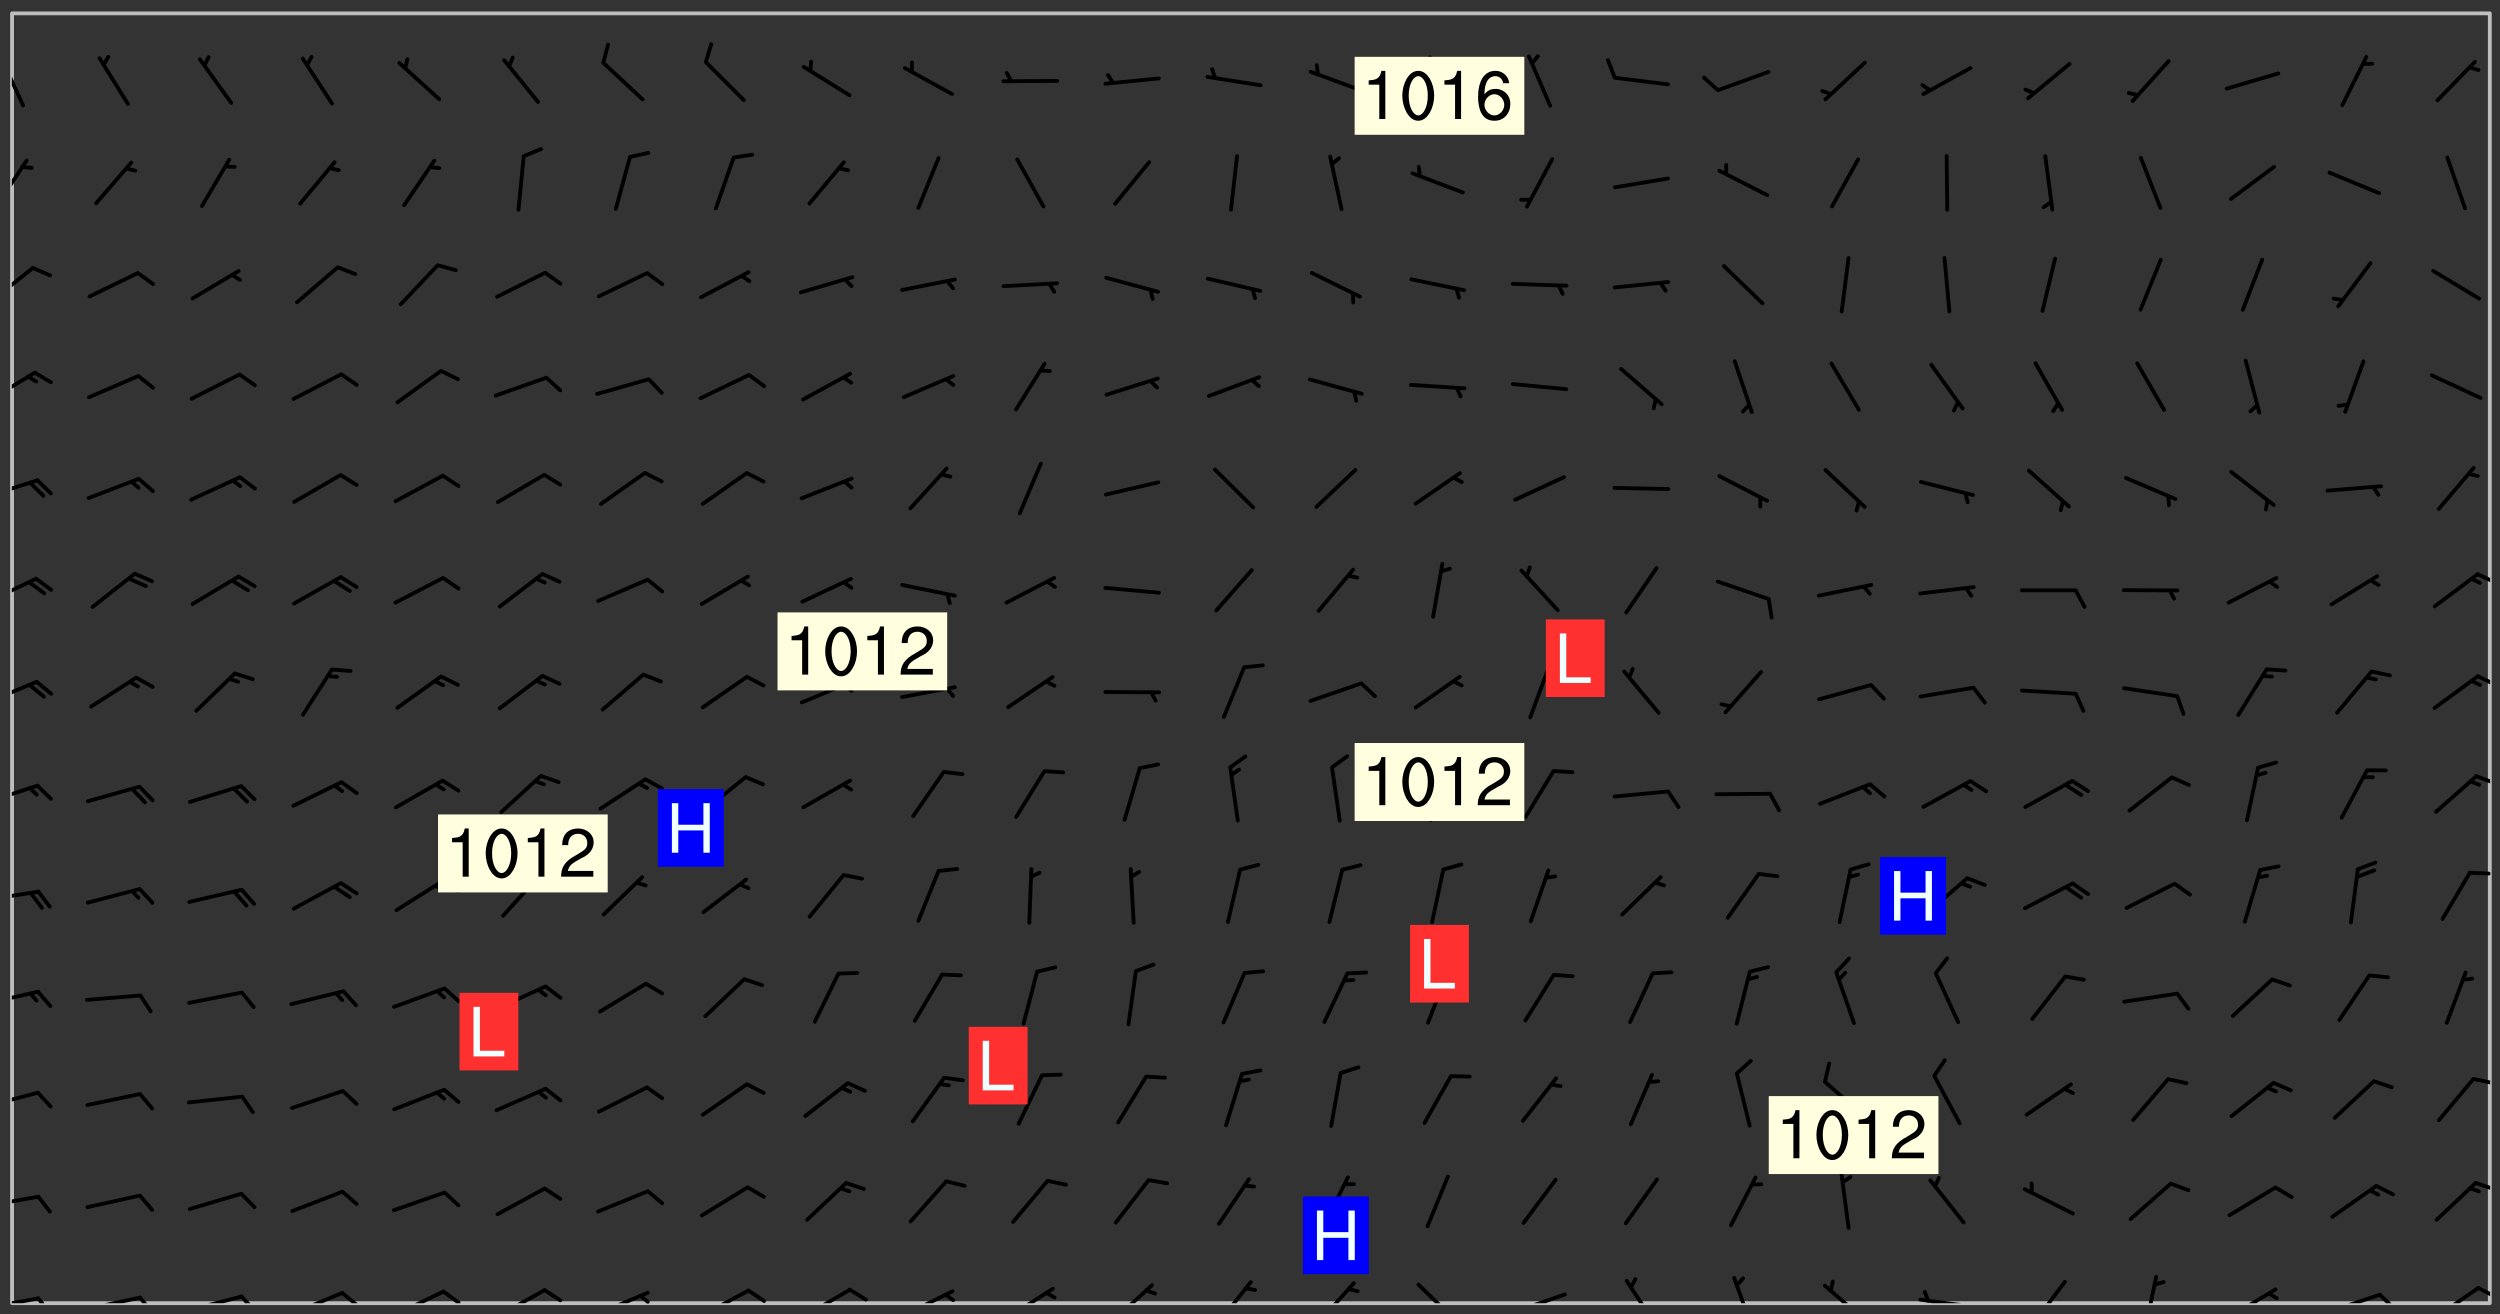 <svg xmlns="http://www.w3.org/2000/svg" role="img" xmlns:xlink="http://www.w3.org/1999/xlink" viewBox="142.45 309.95 326.84 171.84"><rect x="142.45" y="309.95" width="326.84" height="171.84" fill="#333333" stroke="none"/><defs><clipPath id="clip2"><path d="M 144 311.672 L 468 311.672 L 468 480.328 L 144 480.328 Z M 144 311.672"/></clipPath><clipPath id="clip3"><path d="M 144 479 L 148 479 L 148 480.328 L 144 480.328 Z M 144 479"/></clipPath><clipPath id="clip4"><path d="M 147 479 L 150 479 L 150 480.328 L 147 480.328 Z M 147 479"/></clipPath><clipPath id="clip5"><path d="M 153 479 L 161 479 L 161 480.328 L 153 480.328 Z M 153 479"/></clipPath><clipPath id="clip6"><path d="M 160 479 L 163 479 L 163 480.328 L 160 480.328 Z M 160 479"/></clipPath><clipPath id="clip7"><path d="M 166 479 L 175 479 L 175 480.328 L 166 480.328 Z M 166 479"/></clipPath><clipPath id="clip8"><path d="M 173 479 L 176 479 L 176 480.328 L 173 480.328 Z M 173 479"/></clipPath><clipPath id="clip9"><path d="M 180 478 L 188 478 L 188 480.328 L 180 480.328 Z M 180 478"/></clipPath><clipPath id="clip10"><path d="M 186 478 L 190 478 L 190 480.328 L 186 480.328 Z M 186 478"/></clipPath><clipPath id="clip11"><path d="M 193 478 L 201 478 L 201 480.328 L 193 480.328 Z M 193 478"/></clipPath><clipPath id="clip12"><path d="M 200 478 L 203 478 L 203 480.328 L 200 480.328 Z M 200 478"/></clipPath><clipPath id="clip13"><path d="M 207 478 L 214 478 L 214 480.328 L 207 480.328 Z M 207 478"/></clipPath><clipPath id="clip14"><path d="M 213 478 L 216 478 L 216 480.328 L 213 480.328 Z M 213 478"/></clipPath><clipPath id="clip15"><path d="M 220 478 L 228 478 L 228 480.328 L 220 480.328 Z M 220 478"/></clipPath><clipPath id="clip16"><path d="M 225 479 L 228 479 L 228 480.328 L 225 480.328 Z M 225 479"/></clipPath><clipPath id="clip17"><path d="M 233 478 L 241 478 L 241 480.328 L 233 480.328 Z M 233 478"/></clipPath><clipPath id="clip18"><path d="M 240 478 L 243 478 L 243 480.328 L 240 480.328 Z M 240 478"/></clipPath><clipPath id="clip19"><path d="M 247 478 L 254 478 L 254 480.328 L 247 480.328 Z M 247 478"/></clipPath><clipPath id="clip20"><path d="M 253 478 L 256 478 L 256 480.328 L 253 480.328 Z M 253 478"/></clipPath><clipPath id="clip21"><path d="M 260 478 L 268 478 L 268 480.328 L 260 480.328 Z M 260 478"/></clipPath><clipPath id="clip22"><path d="M 265 478 L 268 478 L 268 480.328 L 265 480.328 Z M 265 478"/></clipPath><clipPath id="clip23"><path d="M 273 478 L 281 478 L 281 480.328 L 273 480.328 Z M 273 478"/></clipPath><clipPath id="clip24"><path d="M 287 477 L 294 477 L 294 480.328 L 287 480.328 Z M 287 477"/></clipPath><clipPath id="clip25"><path d="M 301 477 L 307 477 L 307 480.328 L 301 480.328 Z M 301 477"/></clipPath><clipPath id="clip26"><path d="M 314 477 L 320 477 L 320 480.328 L 314 480.328 Z M 314 477"/></clipPath><clipPath id="clip27"><path d="M 327 477 L 334 477 L 334 480.328 L 327 480.328 Z M 327 477"/></clipPath><clipPath id="clip28"><path d="M 340 478 L 348 478 L 348 480.328 L 340 480.328 Z M 340 478"/></clipPath><clipPath id="clip29"><path d="M 354 477 L 360 477 L 360 480.328 L 354 480.328 Z M 354 477"/></clipPath><clipPath id="clip30"><path d="M 368 476 L 372 476 L 372 480.328 L 368 480.328 Z M 368 476"/></clipPath><clipPath id="clip31"><path d="M 380 477 L 387 477 L 387 480.328 L 380 480.328 Z M 380 477"/></clipPath><clipPath id="clip32"><path d="M 393 479 L 401 479 L 401 480.328 L 393 480.328 Z M 393 479"/></clipPath><clipPath id="clip33"><path d="M 393 478 L 395 478 L 395 480.328 L 393 480.328 Z M 393 478"/></clipPath><clipPath id="clip34"><path d="M 407 477 L 413 477 L 413 480.328 L 407 480.328 Z M 407 477"/></clipPath><clipPath id="clip35"><path d="M 422 476 L 425 476 L 425 480.328 L 422 480.328 Z M 422 476"/></clipPath><clipPath id="clip36"><path d="M 433 478 L 441 478 L 441 480.328 L 433 480.328 Z M 433 478"/></clipPath><clipPath id="clip37"><path d="M 446 478 L 454 478 L 454 480.328 L 446 480.328 Z M 446 478"/></clipPath><clipPath id="clip38"><path d="M 453 478 L 456 478 L 456 480.328 L 453 480.328 Z M 453 478"/></clipPath><clipPath id="clip39"><path d="M 460 478 L 467 478 L 467 480.328 L 460 480.328 Z M 460 478"/></clipPath><clipPath id="clip40"><path d="M 466 478 L 468 478 L 468 480 L 466 480 Z M 466 478"/></clipPath><clipPath id="clip41"><path d="M 144 466 L 148 466 L 148 468 L 144 468 Z M 144 466"/></clipPath><clipPath id="clip42"><path d="M 465 464 L 468 464 L 468 466 L 465 466 Z M 465 464"/></clipPath><clipPath id="clip43"><path d="M 144 452 L 148 452 L 148 455 L 144 455 Z M 144 452"/></clipPath><clipPath id="clip44"><path d="M 465 450 L 468 450 L 468 452 L 465 452 Z M 465 450"/></clipPath><clipPath id="clip45"><path d="M 144 439 L 148 439 L 148 442 L 144 442 Z M 144 439"/></clipPath><clipPath id="clip46"><path d="M 144 426 L 148 426 L 148 428 L 144 428 Z M 144 426"/></clipPath><clipPath id="clip47"><path d="M 465 423 L 468 423 L 468 425 L 465 425 Z M 465 423"/></clipPath><clipPath id="clip48"><path d="M 144 412 L 148 412 L 148 416 L 144 416 Z M 144 412"/></clipPath><clipPath id="clip49"><path d="M 465 411 L 468 411 L 468 413 L 465 413 Z M 465 411"/></clipPath><clipPath id="clip50"><path d="M 144 398 L 148 398 L 148 403 L 144 403 Z M 144 398"/></clipPath><clipPath id="clip51"><path d="M 466 398 L 468 398 L 468 400 L 466 400 Z M 466 398"/></clipPath><clipPath id="clip52"><path d="M 144 385 L 148 385 L 148 389 L 144 389 Z M 144 385"/></clipPath><clipPath id="clip53"><path d="M 466 384 L 468 384 L 468 387 L 466 387 Z M 466 384"/></clipPath><clipPath id="clip54"><path d="M 144 372 L 148 372 L 148 376 L 144 376 Z M 144 372"/></clipPath><clipPath id="clip55"><path d="M 144 358 L 148 358 L 148 363 L 144 363 Z M 144 358"/></clipPath><clipPath id="clip56"><path d="M 144 344 L 147 344 L 147 350 L 144 350 Z M 144 344"/></clipPath><clipPath id="clip57"><path d="M 144 330 L 147 330 L 147 338 L 144 338 Z M 144 330"/></clipPath><clipPath id="clip58"><path d="M 144 317 L 146 317 L 146 324 L 144 324 Z M 144 317"/></clipPath><g id="surface201" clip-path="url(#clip1)"><path fill="#fff" fill-opacity="0" fill-rule="evenodd" d="M 0 0 L 1000 0 L 1000 1000 L 0 1000 Z M 0 0"/><path fill="#d3d3d3" fill-opacity="0" fill-rule="evenodd" d="M162.152 355.867L161.918 356.16 161.977 356.395 162.094 356.566 162.27 356.801 162.562 357.148 162.676 357.207 162.793 357.035 162.852 356.801 163.027 356.625 163.492 356.449 164.191 356.449 164.426 356.742 164.715 357.559 164.773 357.734 164.949 357.965 165.301 358.199 166 358.898 166.172 359.074 166.406 359.422 166.641 359.832 166.93 360.414 167.34 360.879 167.57 361.113 167.805 361.289 167.922 361.52 168.098 361.812 168.27 362.977 168.27 363.211 168.328 363.5 168.387 363.617 168.504 363.734 168.852 364.145 168.969 364.316 169.145 364.492 169.32 364.727 169.438 364.898 169.609 365.25 169.668 365.484 169.902 365.891 170.137 365.832 169.961 366.008 169.902 366.938 169.32 366.938 169.086 366.824 168.738 366.938 168.621 367.055 168.562 367.348 168.504 367.523 168.387 367.695 167.922 367.988 167.863 368.223 167.805 368.336 167.805 368.98 167.863 369.152 167.863 369.562 167.922 369.621 167.922 370.027 167.98 370.434 168.098 370.609 168.156 370.668 168.387 371.309 168.328 371.602 168.328 372.301 168.27 372.883 168.27 373.117 168.211 373.348 168.156 373.699 168.156 375.621 168.211 375.738 168.637 375.738 168.27 375.855 168.246 376.207 169.137 377.375 170.879 377.914 172.219 378.273 172.219 378.812 172.309 379.621 172.844 380.336 174.363 380.605 175.254 380.52 175.344 381.684 175.879 381.863 177.039 381.684 179.094 380.699 180.254 380.336 182.133 380.16 183.828 379.98 183.648 380.699 182.133 380.785 180.883 380.875 180.078 381.145 179.004 381.953 179.273 382.672 179.809 383.57 179.629 384.195 179.363 385.004 179.629 386.082 180.254 386.98 181.059 387.16 182.309 386.98 182.043 387.703 182.141 388.207 182.195 388.5 182.195 388.672 182.254 388.965 182.254 389.371 182.43 389.488 182.781 389.605 183.188 389.605 183.48 389.43 183.594 389.312 183.652 389.195 183.77 388.965 183.828 388.789 184.18 388.324 184.41 388.148 184.586 388.09 184.762 388.148 184.82 388.324 184.938 389.312 184.992 389.781 185.051 389.953 185.168 390.188 185.344 390.246 186.16 390.305 186.449 390.305 186.566 390.539 186.625 390.945 186.684 391.297 186.684 392.402 186.801 392.695 186.918 393.043 187.207 393.742 187.383 394.094 187.965 394.848 188.316 395.023 188.488 395.082 188.957 395.316 189.598 395.781 189.945 396.016 190.238 396.191 190.531 396.246 190.762 396.309 191.578 396.656 191.871 396.832 191.984 397.004 192.336 397.355 192.453 397.531 192.977 398.172 192.977 398.461 193.035 398.812 193.035 399.16 193.094 399.512 193.152 399.801 193.27 399.859 193.441 399.918 193.617 399.918 194.199 400.152 194.375 400.27 194.551 400.559 194.727 400.793 194.84 401.027 195.133 401.258 195.25 401.375 195.25 401.785 195.309 401.84 195.598 402.074 195.832 402.191 195.891 402.309 196.008 402.48 196.066 402.598 196.297 402.832 196.355 403.008 196.59 403.066 196.707 403.125 196.59 403.238 196.531 403.355 196.531 403.473 196.414 403.766 196.297 404.055 196.297 404.637 196.473 404.754 196.59 404.812 196.648 404.93 196.766 405.047 196.879 405.105 197.055 405.453 197.113 405.805 197.172 406.211 197.172 406.387 197.113 406.562 196.996 407.262 196.996 407.434 197.113 407.609 197.406 407.902 197.812 407.902 197.988 408.02 198.105 408.191 198.223 408.484 198.223 408.719 197.695 408.719 197.465 408.484 197.23 408.484 197.055 408.543 196.996 409.242 197.055 409.59 197.172 409.766 197.348 410.176 197.465 410.406 197.754 410.875 197.93 410.93 198.453 410.93 198.688 410.988 199.445 411.629 199.504 411.922 199.504 412.156 199.562 412.215 199.793 412.562 199.793 412.914 199.676 413.086 199.676 413.379 199.969 413.668 200.262 413.844 200.434 413.902 200.727 414.078 201.02 414.195 201.602 414.602 201.891 414.836 202.184 415.012 202.402 415.172 202.418 415.184 202.648 415.359 203.289 415.883 203.465 416.117 203.582 416.293 203.758 416.469 203.871 416.641 203.871 417.281 203.988 417.457 204.457 417.574 205.039 417.691 205.273 417.75 205.504 417.863 205.797 417.98 205.91 418.039 206.496 418.391 206.785 418.562 206.961 418.625 207.137 418.68 207.312 418.738 208.012 419.09 208.301 419.266 208.535 419.32 208.824 419.496 209.059 419.613 209.699 420.02 209.992 420.137 210.164 420.195 210.398 420.254 210.809 420.312 211.039 420.371 211.273 420.488 211.332 420.66 210.922 420.836 211.391 420.895 211.449 421.188 211.562 421.422 211.738 421.477 211.973 421.535 212.148 421.594 212.555 421.711 213.195 421.945 213.312 422.117 213.371 422.352 213.371 422.527 213.312 422.645 213.254 423.051 213.488 423.285 213.605 423.344 213.953 423.461 214.594 423.691 214.77 423.809 215.059 423.926 215.234 424.102 215.469 424.566 216.051 425.672 216.227 425.848 216.574 426.023 216.75 426.141 217.102 426.258 218.148 426.781 218.383 426.84 218.848 426.953 219.141 427.012 219.605 427.188 220.363 427.77 220.598 428.004 220.945 428.469 221.121 428.645 221.41 428.879 222.227 429.578 222.52 429.754 222.809 430.043 223.102 430.219 223.395 430.508 224.09 431.148 224.266 431.324 224.559 431.559 224.848 431.793 225.316 432.082 225.957 432.664 226.305 432.898 226.539 433.191 226.887 433.539 227.238 434.004 228.172 434.996 228.52 435.402 228.637 435.578 228.871 435.637 228.984 435.754 229.629 435.93 229.859 436.043 230.094 436.102 230.387 436.277 230.617 436.395 231.551 437.094 231.957 437.5 232.191 437.676 232.598 437.852 232.832 437.969 233.648 438.316 233.996 438.551 234.23 438.668 234.523 438.957 234.754 439.074 235.512 439.426 235.863 439.598 236.094 439.656 236.387 439.773 236.621 439.832 237.492 440.008 238.309 440.008 238.777 440.238 238.949 440.297 239.824 440.996 240.289 441.113 240.582 441.172 240.758 441.23 240.988 441.289 241.457 441.348 241.805 441.406 242.156 441.465 242.562 441.523 242.855 441.523 243.027 441.582 243.027 441.812 243.203 441.988 243.496 441.988 243.844 442.047 244.195 442.105 244.895 442.223 245.535 442.223 246 441.988 246.293 441.812 246.465 441.695 246.875 441.523 247.164 441.348 248.098 440.883 248.566 440.59 249.09 440.297 249.555 440.125 250.02 439.949 251.07 439.484 251.359 439.367 251.77 439.25 252.059 439.133 252.586 438.957 254.102 438.258 254.684 437.91 254.973 437.852 255.266 437.793 255.613 437.676 256.488 437.445 256.84 437.328 256.953 437.328 257.188 437.27 258.062 437.035 258.297 436.977 259.109 436.977 259.461 436.918 260.277 436.801 260.449 436.742 260.801 436.688 261.094 436.629 261.324 436.57 262.141 436.395 262.316 436.336 262.664 436.336 262.898 436.277 263.363 436.16 264.121 435.988 264.355 435.93 264.703 435.93 265.113 435.812 265.402 435.754 266.688 435.695 266.977 435.695 267.387 435.637 267.617 435.578 267.793 435.578 268.668 435.461 269.074 435.461 269.484 435.344 269.832 435.344 270.184 435.23 271.055 435.172 272.805 435.172 273.852 435.461 274.262 435.578 274.551 435.695 274.902 435.812 275.191 435.93 276.242 436.102 276.531 436.16 276.824 436.16 277.117 436.219 277.289 436.277 277.699 436.336 277.871 436.395 277.988 436.453 278.105 436.453 278.223 436.512 278.574 436.57 278.688 436.57 279.098 436.637 281.02 437.031 282.945 437.426 284.465 437.875 286.16 438.594 288.305 439.398 289.91 438.68 291.34 437.875 292.5 436.797 293.75 436.348 296.785 435.629 298.66 435.27 300.805 433.922 303.039 432.668 305.539 431.41 307.234 430.961 309.02 430.781 310.18 430.512 310.805 431.051 312.145 430.781 312.859 429.793 313.844 428.449 314.289 428.27 315.094 427.91 316.969 427.371 318.754 426.922 320.004 426.652 321.164 426.562 322.863 426.473 324.824 426.203 326.074 426.113 326.613 426.113 327.238 426.023 328.129 426.023 330.273 425.844 332.684 425.664 335.273 425.574 336.969 425.754 338.578 425.844 340.008 426.203 341.168 426.922 343.043 427.91 344.203 429.438 344.469 430.152 345.098 430.242 345.453 431.141 345.988 431.68 346.523 433.207 347.598 433.566 348.133 433.566 347.328 434.102 347.418 435.809 348.133 438.504 349.023 439.309 349.918 440.297 350.633 441.555 352.418 442.094 353.938 441.914 354.293 443.258 355.902 442.453 356.883 441.914 357.152 442.184 357.469 441.969 357.688 441.824 358.488 442.273 358.938 441.914 359.293 441.914 359.828 441.645 360.367 440.926 360.902 440.656 361.527 439.668 362.688 440.117 363.527 440.488 364.922 441.105 366.617 440.926 368.223 440.926 370.008 441.016 370.188 439.309 370.723 437.965 371.527 438.234 372.02 439.082 372.422 439.488 372.332 440.027 372.332 440.387 373.047 440.836 373.758 440.566 375.188 440.566 375.547 441.555 375.992 442.812 376.707 444.156 377.957 444.785 379.652 445.414 380.367 445.234 380.547 444.695 381.527 444.605 381.977 444.965 382.062 446.223 381.797 446.852 381.262 447.031 381.262 447.57 381.977 448.555 382.242 449.094 383.227 450.082 384.027 451.16 383.762 451.52 383.672 452.418 383.047 454.75 382.691 456.816 382.602 458.609 382.422 459.328 382.332 459.867 382.332 461.305 381.352 463.188 380.992 464.895 380.457 465.793 379.652 466.961 379.387 467.5 381.441 468.754 381.527 469.113 381.172 469.652 381.082 469.473 381.082 470.281 381.172 471.719 380.727 472.434 379.652 472.527 379.387 473.242 379.922 474.141 380.727 474.859 381.887 475.668 383.227 475.938 383.672 476.297 383.316 476.746 381.527 476.656 380.277 476.207 379.562 475.488 378.938 475.398 378.762 478.988 378.574 480.297 467.934 480.297 467.934 311.703 412.664 311.703 412.664 360.785 413.426 360.91 416.715 361.453 418.738 364.289 418.738 367.043 421.09 367.375 423.438 367.707 427.488 367.707 426.109 371.867 424.086 372.574 422.062 373.277 421.52 373.621 418.926 375.238 418.738 375.355 416.715 373.277 415.984 370.535 413.312 368.457 411.938 364.957 411.871 364.875 409.914 362.203 412.664 360.785 412.664 311.703 294.422 311.703 294.422 403.117 294.539 403.148 294.672 403.16 294.746 403.234 294.852 403.281 294.941 403.34 295.027 403.398 295.117 403.457 295.414 403.754 295.473 403.844 295.504 403.961 295.531 404.078 295.547 404.215 295.516 404.332 295.457 404.422 295.398 404.508 295.355 404.613 295.309 404.715 295.281 404.836 295.281 404.98 295.457 405.25 295.605 405.398 295.68 405.484 295.754 405.559 295.797 405.664 295.859 405.754 295.918 405.84 295.961 405.945 296.02 406.035 296.066 406.137 296.109 406.242 296.168 406.328 296.285 406.508 296.359 406.582 296.422 406.668 296.48 406.758 296.523 406.863 296.582 406.953 296.641 407.039 296.703 407.129 296.762 407.219 296.805 407.32 296.922 407.5 296.996 407.574 297.055 407.66 297.129 407.734 297.219 407.793 297.324 407.84 297.473 407.84 297.605 407.824 297.738 407.84 297.84 407.793 297.914 407.719 297.961 407.617 297.945 407.484 297.945 407.336 297.898 407.23 297.871 407.113 297.824 407.012 297.797 406.891 297.754 406.789 297.691 406.699 297.648 406.598 297.605 406.492 297.574 406.375 297.559 406.242 297.547 406.105 297.633 406.047 297.691 405.961 297.812 405.93 297.855 406.035 297.871 406.168 297.871 406.285 297.93 406.387 297.988 406.477 298.078 406.535 298.227 406.684 298.285 406.773 298.328 406.879 298.316 406.98 298.402 407.039 298.508 407.086 298.594 407.145 298.684 407.203 298.758 407.277 298.641 407.305 298.535 407.352 298.449 407.41 298.375 407.484 298.316 407.574 298.254 407.66 298.227 407.781 298.18 407.883 298.137 407.988 298.105 408.105 298.094 408.238 298.078 408.371 298.078 408.52 298.105 408.637 298.152 408.742 298.195 408.844 298.254 408.934 298.328 409.008 298.418 409.066 298.492 409.141 298.582 409.199 298.641 409.289 298.684 409.395 298.73 409.496 298.848 409.527 298.98 409.543 299.129 409.543 299.246 409.512 299.352 409.555 299.395 409.66 299.441 409.762 299.469 409.883 299.5 410 299.527 410.117 299.559 410.238 299.586 410.355 299.691 410.398 299.793 410.445 299.926 410.43 300.074 410.578 300.137 410.664 300.211 410.738 300.281 410.812 300.371 410.875 300.477 410.918 300.578 410.961 300.695 410.992 300.832 411.008 300.949 410.977 301.023 410.902 301.051 410.785 301.039 410.652 301.008 410.531 300.98 410.414 301.023 410.309 301.141 410.309 301.23 410.371 301.348 410.398 301.496 410.398 301.629 410.414 301.777 410.414 301.91 410.43 302.043 410.414 302.191 410.414 302.324 410.398 302.457 410.387 302.594 410.398 302.711 410.371 302.844 410.355 303.035 410.297 302.977 410.473 302.961 410.605 302.934 410.727 302.918 410.859 302.859 410.945 302.727 410.961 302.621 411.008 302.516 411.051 302.398 411.082 302.281 411.109 302.016 411.141 301.867 411.141 301.734 411.156 301.66 411.23 301.719 411.316 301.867 411.465 301.984 411.645 302.059 411.715 302.148 411.777 302.238 411.836 302.324 411.895 302.414 411.953 302.516 411.996 302.621 412.059 302.727 412.102 302.812 412.16 302.918 412.207 303.02 412.25 303.199 412.367 303.258 412.457 303.215 412.559 303.168 412.664 303.184 412.797 303.406 413.02 303.465 413.109 303.508 413.211 303.539 413.332 303.582 413.434 303.598 413.566 303.629 413.684 303.641 413.82 303.672 413.938 303.82 414.086 303.922 414.129 304.027 414.172 304.145 414.203 304.277 414.219 304.414 414.234 304.531 414.234 304.648 414.203 304.738 414.145 304.781 414.039 304.828 413.938 304.871 413.832 304.902 413.715 304.914 413.582 304.914 413.434 304.902 413.301 304.887 413.168 304.855 413.051 304.812 412.945 304.766 412.84 304.723 412.738 304.68 412.633 304.664 412.5 304.68 412.367 304.707 412.25 304.738 412.133 304.766 412.012 304.812 411.91 304.902 411.852 304.988 411.789 305.062 411.715 305.152 411.656 305.375 411.434 305.434 411.348 305.508 411.273 305.625 411.094 305.684 411.008 305.684 410.859 305.609 410.785 305.508 410.738 305.402 410.695 305.301 410.652 305.242 410.562 305.195 410.457 305.168 410.34 305.258 410.281 305.375 410.25 305.477 410.207 305.656 410.09 305.805 409.941 305.816 409.809 305.805 409.703 305.715 409.645 305.582 409.66 305.434 409.66 305.301 409.676 305.168 409.66 305.047 409.629 304.961 409.57 304.887 409.496 304.828 409.406 304.766 409.32 304.648 409.141 304.59 409.055 304.621 408.934 304.707 408.875 304.828 408.844 304.887 408.758 304.887 408.637 304.855 408.52 304.797 408.43 304.738 408.344 304.691 408.238 304.664 408.121 304.648 407.988 304.707 407.898 304.781 407.824 304.871 407.766 304.988 407.586 305.062 407.512 305.121 407.426 305.27 407.277 305.391 407.246 305.523 407.23 305.656 407.246 305.73 407.32 305.773 407.426 305.789 407.559 305.758 407.676 305.641 407.707 305.508 407.719 305.359 407.867 305.316 407.973 305.27 408.074 305.242 408.195 305.211 408.312 305.211 408.461 305.242 408.578 305.285 408.684 305.344 408.773 305.418 408.844 305.492 408.918 305.609 408.949 305.73 408.977 305.848 408.949 305.98 408.934 306.098 408.934 306.188 408.992 306.262 409.066 306.309 409.172 306.367 409.258 306.469 409.305 306.602 409.32 306.707 409.363 306.793 409.422 306.781 409.527 306.707 409.602 306.527 409.719 306.469 409.809 306.379 409.867 306.309 409.941 306.234 410.016 306.172 410.105 306.145 410.223 306.129 410.355 306.145 410.488 306.129 410.621 306.129 410.77 306.145 410.902 306.172 411.02 306.203 411.141 306.277 411.215 306.367 411.273 306.453 411.332 306.543 411.391 306.66 411.422 306.66 411.508 306.559 411.555 306.469 411.613 306.203 411.645 306.086 411.672 305.938 411.672 305.832 411.715 305.73 411.762 305.672 411.852 305.609 412.086 305.598 412.219 305.566 412.34 305.551 412.473 305.551 412.766 305.539 412.898 305.551 413.035 305.566 413.168 305.699 413.184 305.832 413.195 305.953 413.227 306.039 413.285 306.113 413.359 306.16 413.465 306.203 413.566 306.219 413.699 306.219 414.145 306.203 414.277 306.203 414.723 306.234 414.988 306.262 415.105 306.277 415.238 306.309 415.355 306.395 415.566 306.426 415.832 306.426 415.98 306.395 416.098 306.367 416.215 306.336 416.336 306.309 416.453 306.277 416.57 306.246 416.691 306.234 416.824 306.219 416.957 306.309 417.016 306.426 416.984 306.527 417 306.574 417.105 306.543 417.371 306.543 417.812 306.5 417.918 306.453 418.023 306.41 418.125 306.367 418.23 306.309 418.316 306.277 418.438 306.234 418.555 306.203 418.672 306.188 418.805 306.203 418.938 306.262 419.027 306.367 419.074 306.453 419.133 306.512 419.219 306.5 419.355 306.469 419.473 306.426 419.574 306.426 420.02 306.41 420.152 306.41 420.301 306.379 420.418 306.336 420.523 306.309 420.641 306.262 420.746 306.219 420.848 306.188 420.969 306.16 421.086 306.129 421.219 306.098 421.336 306.07 421.453 306.027 421.559 305.996 421.676 305.965 421.797 305.953 421.93 305.938 422.062 305.938 422.359 305.965 422.477 305.965 422.625 306.012 423.023 306.039 423.141 306.098 423.23 306.219 423.262 306.367 423.262 306.5 423.246 306.559 423.336 306.559 423.453 306.5 423.543 306.41 423.602 306.309 423.645 306.203 423.691 306.113 423.75 306.027 423.809 305.891 423.824 305.773 423.793 305.641 423.777 305.539 423.824 305.477 423.91 305.465 424.047 305.449 424.18 305.418 424.297 305.391 424.414 305.375 424.547 305.344 424.668 305.344 424.965 305.359 425.098 305.391 425.215 305.391 425.363 305.402 425.496 305.402 425.645 305.375 425.762 305.328 425.863 305.301 425.984 305.27 426.102 305.211 426.191 305.137 426.266 305.035 426.309 304.93 426.355 304.812 426.383 304.691 426.414 304.59 426.367 304.648 426.281 304.754 426.234 304.781 426.117 304.812 426 304.84 425.879 304.871 425.762 304.871 425.613 304.887 425.48 304.855 425.363 304.812 425.258 304.707 425.273 304.633 425.348 304.531 425.391 304.441 425.453 304.367 425.527 304.324 425.629 304.309 425.762 304.277 425.879 304.25 426 304.219 426.117 304.191 426.234 304.16 426.355 304.133 426.473 304.102 426.59 304.059 426.695 303.969 426.754 303.879 426.754 303.762 426.723 303.73 426.637 303.746 426.5 303.715 426.383 303.715 426.234 303.703 426.102 303.703 425.953 303.641 425.719 303.613 425.598 303.57 425.496 303.523 425.391 303.465 425.305 303.406 425.215 303.363 425.109 303.301 425.023 303.152 424.875 303.082 424.801 302.977 424.754 302.871 424.711 302.77 424.668 302.473 424.371 302.383 424.297 302.297 424.238 302.191 424.195 302.102 424.133 302.016 424.074 301.91 424.031 301.82 423.973 301.734 423.91 301.66 423.84 301.555 423.793 301.469 423.734 301.363 423.691 301.273 423.629 301.172 423.586 301.066 423.543 300.98 423.484 300.875 423.438 300.77 423.395 300.668 423.348 300.578 423.289 300.477 423.246 300.371 423.203 300.281 423.141 300.164 423.113 300.031 423.098 299.898 423.113 299.75 423.113 299.617 423.129 299.5 423.098 299.41 423.039 299.336 422.965 299.246 422.906 299.145 422.859 298.996 422.859 298.875 422.832 298.773 422.789 298.699 422.715 298.582 422.535 298.492 422.477 298.391 422.434 298.301 422.371 298.195 422.328 298.105 422.27 298.02 422.211 297.914 422.164 297.855 422.078 297.797 421.988 297.754 421.883 297.707 421.781 297.633 421.707 297.547 421.648 297.473 421.574 297.383 421.516 297.16 421.293 297.117 421.188 297.086 420.922 297.191 420.879 297.336 420.879 297.441 420.922 297.516 420.996 297.605 421.055 297.691 421.113 297.797 421.16 297.887 421.219 298.035 421.367 298.105 421.441 298.254 421.59 298.316 421.676 298.391 421.75 298.477 421.809 298.551 421.883 298.641 421.945 298.73 422.004 298.816 422.062 299.086 422.238 299.188 422.285 299.293 422.328 299.395 422.371 299.441 422.297 299.5 422.211 299.574 422.137 299.645 422.062 299.75 422.105 299.824 422.18 299.883 422.27 299.926 422.371 299.973 422.477 300.016 422.582 300.137 422.609 300.254 422.582 300.328 422.492 300.371 422.387 300.43 422.297 300.504 422.223 300.609 422.18 300.727 422.152 300.859 422.164 300.949 422.223 301.098 422.371 301.156 422.461 301.199 422.566 301.246 422.668 301.289 422.773 301.332 422.875 301.438 422.922 301.543 422.965 301.676 422.98 301.762 422.922 301.82 422.832 301.895 422.758 302 422.715 302.117 422.742 302.223 422.789 302.324 422.832 302.43 422.875 302.531 422.922 302.711 423.039 302.711 423.156 302.695 423.289 302.711 423.422 302.727 423.559 302.785 423.645 302.887 423.691 303.008 423.719 303.125 423.75 303.273 423.75 303.391 423.719 303.449 423.629 303.629 423.512 303.688 423.422 303.762 423.348 303.82 423.262 303.938 423.082 304.117 422.965 304.234 422.996 304.324 423.055 304.367 423.129 304.352 423.262 304.352 423.379 304.441 423.438 304.59 423.438 304.723 423.422 304.855 423.41 305.121 423.379 305.227 423.336 305.344 423.305 305.465 423.277 305.539 423.203 305.609 423.129 305.672 423.039 305.656 422.934 305.609 422.832 305.508 422.789 305.402 422.773 305.285 422.801 305.02 422.832 304.871 422.832 304.797 422.758 304.707 422.699 304.59 422.668 304.473 422.641 304.34 422.625 304.191 422.625 304.059 422.641 303.762 422.641 303.656 422.594 303.508 422.445 303.465 422.344 303.406 422.254 303.629 422.031 303.715 421.973 303.82 421.93 303.938 421.898 304.07 421.883 304.203 421.898 304.34 421.914 304.441 421.957 304.574 421.945 304.664 421.883 304.766 421.84 304.828 421.75 304.781 421.648 304.691 421.59 304.574 421.559 304.473 421.516 304.414 421.426 304.352 421.336 304.352 421.219 304.367 421.086 304.473 421.039 304.547 420.969 304.547 420.848 304.457 420.789 304.426 420.672 304.516 420.613 304.59 420.539 304.633 420.434 304.691 420.344 304.738 420.242 304.754 420.109 304.754 419.961 304.707 419.855 304.664 419.754 304.574 419.695 304.441 419.68 304.34 419.637 304.203 419.621 304.086 419.59 303.641 419.59 303.508 419.574 303.375 419.562 303.242 419.547 303.125 419.516 302.977 419.516 302.844 419.5 302.711 419.488 302.445 419.457 302.324 419.414 302.238 419.355 302.164 419.281 302.164 419.133 302.176 419 302.281 418.953 302.383 418.91 302.516 418.895 302.668 418.895 302.801 418.879 303.094 418.879 303.215 418.91 303.316 418.953 303.406 419.012 303.641 419.074 303.762 419.027 303.852 418.969 303.953 418.926 304.086 418.91 304.191 418.953 304.293 419 304.426 419.012 304.547 418.984 304.691 418.984 304.812 418.953 304.93 418.926 305.035 418.879 305.109 418.805 305.195 418.746 305.344 418.598 305.402 418.512 305.449 418.406 305.477 418.289 305.492 418.184 305.391 418.141 305.301 418.082 305.184 418.051 305.078 418.008 304.988 417.945 304.914 417.859 304.84 417.785 304.738 417.742 304.633 417.695 304.531 417.652 304.473 417.562 304.426 417.461 304.34 417.25 304.277 417.164 304.219 417.074 304.145 417 304.059 416.941 303.789 416.941 303.672 416.973 303.582 417.031 303.48 417.074 303.348 417.09 303.242 417.074 303.215 416.957 303.152 416.867 303.035 416.836 302.934 416.793 302.785 416.645 302.754 416.527 302.738 416.422 302.812 416.348 302.992 416.23 303.109 416.203 303.227 416.172 303.363 416.188 303.465 416.23 303.57 416.273 303.672 416.32 303.777 416.363 303.895 416.395 304.027 416.41 304.145 416.438 304.277 416.453 304.383 416.438 304.473 416.379 304.398 416.305 304.293 416.262 304.219 416.188 304.145 416.098 303.996 415.949 303.91 415.891 303.82 415.832 303.746 415.758 303.656 415.699 303.555 415.652 303.434 415.625 303.332 415.578 303.227 415.535 303.109 415.504 303.008 415.461 302.887 415.43 302.738 415.43 302.621 415.461 302.516 415.504 302.43 415.566 302.25 415.684 302.164 415.742 302.074 415.801 301.969 415.848 301.883 415.906 301.777 415.949 301.676 415.992 301.57 416.039 301.496 416.113 301.438 416.203 301.379 416.289 301.332 416.395 301.273 416.48 301.199 416.555 301.066 416.543 300.949 416.512 300.832 416.512 300.758 416.586 300.668 416.645 300.594 416.719 300.504 416.777 300.418 416.836 300.312 416.883 300.211 416.926 300.074 416.941 299.973 416.898 299.824 416.75 299.719 416.703 299.633 416.703 299.527 416.75 299.426 416.793 299.305 416.824 299.188 416.793 299.113 416.719 299.113 416.602 299.145 416.48 299.219 416.41 299.277 416.32 299.352 416.246 299.469 416.215 299.574 416.172 299.867 416.172 300 416.156 300.137 416.141 300.238 416.098 300.328 416.039 300.43 415.992 300.52 415.934 300.652 415.922 300.742 415.98 300.875 415.992 300.965 415.934 301.051 415.875 301.156 415.832 301.246 415.773 301.332 415.711 301.422 415.652 301.57 415.504 301.629 415.418 301.688 415.328 301.793 415.285 301.926 415.27 302.043 415.297 302.164 415.328 302.223 415.27 302.281 415.18 302.312 414.914 302.34 414.797 302.445 414.809 302.578 414.824 302.68 414.781 302.77 414.723 302.828 414.633 302.902 414.559 302.961 414.469 303.008 414.367 303.02 414.234 303.008 414.102 302.961 413.996 302.812 413.848 302.754 413.758 302.695 413.672 302.652 413.566 302.652 413.121 302.668 412.988 302.668 412.84 302.68 412.707 302.621 412.648 302.531 412.707 302.43 412.664 302.25 412.547 302.164 412.488 302.102 412.398 302.043 412.309 301.969 412.234 301.883 412.176 301.762 412.207 301.66 412.219 301.555 412.266 301.469 412.324 301.363 412.367 301.215 412.516 301.125 412.574 301.039 412.633 300.949 412.695 300.844 412.738 300.711 412.754 300.711 412.633 300.816 412.59 300.934 412.559 301.008 412.488 301.051 412.383 301.051 412.234 301.023 412.117 300.875 411.969 300.742 411.953 300.594 411.953 300.477 411.984 300.371 412.027 300.27 412.07 300.18 412.133 300.062 412.16 299.988 412.086 300 411.953 299.957 411.852 299.914 411.746 299.824 411.688 299.707 411.715 299.586 411.746 299.469 411.777 299.367 411.82 299.246 411.852 299.145 411.895 299.039 411.938 298.949 411.996 298.848 412.012 298.848 411.895 298.863 411.762 298.805 411.672 298.73 411.715 298.582 411.863 298.523 411.953 298.449 412.027 298.402 412.133 298.359 412.234 298.285 412.309 298.227 412.398 298.152 412.473 298.094 412.559 298.02 412.633 297.93 412.695 297.855 412.766 297.781 412.84 297.68 412.855 297.547 412.871 297.441 412.828 297.441 412.707 297.59 412.559 297.633 412.457 297.691 412.367 297.738 412.266 297.781 412.16 297.84 412.07 297.871 411.953 297.914 411.852 297.945 411.73 297.973 411.613 298.02 411.508 298.062 411.406 298.105 411.301 298.18 411.23 298.27 411.168 298.359 411.109 298.461 411.066 298.758 411.066 299.023 411.035 299.129 410.992 299.055 410.918 298.938 410.887 298.832 410.844 298.742 410.785 298.641 410.738 298.551 410.68 298.449 410.637 298.344 410.594 298.254 410.531 298.168 410.473 298.062 410.43 297.961 410.387 297.84 410.355 297.723 410.324 297.621 410.281 297.5 410.25 297.398 410.207 297.309 410.148 297.266 410.043 297.25 409.91 297.352 409.867 297.484 409.852 297.621 409.867 297.754 409.852 297.855 409.809 297.914 409.719 297.93 409.613 297.84 409.555 297.766 409.48 297.664 409.438 297.574 409.379 297.426 409.23 297.383 409.125 297.367 408.992 297.367 408.699 297.309 408.609 297.219 408.551 297.145 408.477 297.102 408.371 297.07 408.254 297.012 408.164 296.938 408.09 296.82 408.062 296.746 407.988 296.656 407.93 296.566 407.867 296.48 407.809 296.406 407.734 296.348 407.648 296.301 407.543 296.215 407.484 296.066 407.336 295.871 407.277 295.738 407.293 295.637 407.336 295.562 407.41 295.516 407.512 295.473 407.617 295.414 407.707 295.355 407.793 295.059 408.09 294.969 408.148 294.883 408.148 294.82 408.062 294.777 407.957 294.809 407.84 294.867 407.75 294.895 407.633 294.883 407.5 294.793 407.438 294.688 407.484 294.57 407.512 294.453 407.543 294.184 407.719 294.082 407.766 293.965 407.793 293.859 407.84 293.77 407.898 293.668 407.941 293.609 407.855 293.562 407.75 293.578 407.617 293.625 407.512 293.695 407.438 293.77 407.367 293.828 407.277 293.828 407.129 293.785 407.023 293.547 407.023 293.445 407.07 293.414 407.188 293.387 407.305 293.355 407.426 293.281 407.469 293.148 407.484 293.074 407.438 293.031 407.336 292.988 407.23 292.941 407.129 292.898 407.023 292.777 407.055 292.676 407.098 292.543 407.113 292.426 407.145 292.32 407.188 292.23 407.246 292.129 407.293 292.008 407.32 291.875 407.336 291.773 407.293 291.715 407.203 291.668 407.098 291.625 406.996 291.582 406.891 291.582 406.773 291.641 406.684 291.727 406.625 291.906 406.508 292.008 406.461 292.113 406.418 292.219 406.359 292.32 406.316 292.41 406.254 292.512 406.211 292.617 406.152 292.719 406.105 292.809 406.047 292.914 406.004 293.016 405.961 293.105 405.898 293.207 405.855 293.344 405.84 293.461 405.871 293.562 405.914 293.684 405.945 293.785 405.988 293.891 406.035 293.992 406.078 294.098 406.121 294.199 406.168 294.305 406.211 294.406 406.254 294.512 406.301 294.598 406.359 294.703 406.402 294.82 406.434 294.926 406.477 295.027 406.523 295.117 406.582 295.223 406.625 295.324 406.668 295.43 406.715 295.547 406.742 295.648 406.789 295.77 406.816 295.918 406.816 296.004 406.758 296.02 406.656 296.078 406.566 296.051 406.449 295.977 406.375 295.859 406.195 295.785 406.121 295.695 406.047 295.516 405.93 295.43 405.871 295.324 405.828 295.223 405.781 294.953 405.605 294.895 405.516 294.82 405.441 294.762 405.352 294.719 405.25 294.688 405.133 294.672 404.996 294.672 404.434 294.66 404.301 294.645 404.168 294.613 404.051 294.598 403.918 294.586 403.785 294.555 403.664 294.332 403.441 294.273 403.355 294.258 403.25 294.289 403.133 294.422 403.117 294.422 311.703 172.992 311.703 172.992 313.156 172.934 313.391 172.582 314.441 172.41 314.965 172.293 315.312 172.117 315.723 172 315.895 171.766 316.188 171.535 316.246 171.184 316.246 171.066 316.305 170.836 316.711 170.836 317.004 170.953 317.18 171.184 317.41 171.301 317.645 171.941 318.402 172.234 318.867 172.41 319.102 172.641 319.453 172.875 319.801 173.516 320.617 173.691 321.082 173.863 321.492 173.98 322.188 174.156 322.656 174.273 324.055 174.332 324.52 174.332 325.395 174.449 326.441 174.449 331.223 174.391 331.688 174.039 332.969 173.863 333.492 173.75 333.902 173.398 334.832 172.934 336 172.699 336.582 172.582 336.758 172.41 337.105 172.234 337.512 171.883 338.328 171.824 338.621 171.711 338.914 171.594 339.203 171.535 339.379 171.418 340.254 171.359 340.66 171.301 340.777 171.242 340.953 171.184 341.125 170.953 341.652 170.836 341.824 170.836 342.059 170.719 342.293 170.66 342.465 170.484 343.051 170.484 343.34 170.426 343.516 170.426 343.809 170.367 343.922 170.309 344.449 170.309 344.621 170.254 344.855 170.254 347.477 170.078 348.293 169.961 348.469 169.785 348.703 169.668 348.875 169.555 349.109 168.969 350.043 168.738 350.332 168.445 350.797 168.27 351.031 167.98 351.383 167.629 352.082 167.516 352.312 167.34 352.723 167.164 352.953 166.758 353.48 165.941 354.18 165.648 354.352 165.359 354.586 165.184 354.703 165.008 354.879 164.484 355.285 163.957 355.461 163.785 355.637 163.551 355.691 162.91 355.867 162.152 355.867M174.363 386.891L173.289 387.34 173.648 388.234 174.898 387.52 175.344 386.98 174.363 386.891"/><path fill="#d3d3d3" fill-opacity="0" fill-rule="evenodd" d="M201.508 416.598L200.613 416.598 201.062 417.227 202.043 417.586 202.848 417.496 203.293 416.508 203.117 416.598 202.402 416.242 201.508 416.598M356.129 475.668L356.07 475.145 356.07 474.852 356.184 474.559 356.242 474.328 356.711 473.859 356.824 473.859 356.941 473.746 357.059 473.688 357.234 473.688 357.469 473.629 357.816 473.629 358.051 473.688 358.168 473.746 358.398 473.918 358.457 474.094 358.574 474.676 358.574 474.969 358.457 475.145 358.285 475.434 358.109 475.609 357.582 476.133 357.352 476.367 357.234 476.426 357.059 476.426 356.941 476.367 356.535 476.074 356.359 475.957 356.242 475.898 356.184 475.785 356.129 475.668M362.77 464.711L362.711 464.539 362.711 463.43 362.77 463.258 362.945 463.199 363.117 463.141 363.293 463.141 363.527 463.082 363.645 463.141 363.703 463.84 363.645 464.012 363.527 464.188 363.41 464.246 363.176 464.77 363.062 464.828 362.828 464.828 362.77 464.711M372.383 450.32L372.266 450.145 372.266 449.445 372.559 448.57 372.676 448.398 372.852 448.047 372.965 447.816 373.082 447.523 373.434 446.766 373.551 446.535 373.723 446.301 373.898 446.301 374.016 446.242 374.656 446.242 374.773 446.301 375.008 446.535 375.18 446.648 375.531 446.941 375.648 447.059 375.762 447.234 375.762 447.348 375.879 447.406 375.996 447.523 375.996 448.223 375.938 448.398 375.938 448.629 375.879 448.805 375.531 449.855 375.414 450.086 375.297 450.32 375.18 450.379 374.949 450.613 374.309 450.902 373.434 450.902 373.023 450.785 372.383 450.32"/><path fill="none" stroke="#bebebe" stroke-linecap="round" stroke-linejoin="round" stroke-miterlimit="10" stroke-width=".5" d="M 431.957 354.305 L 108.027 354.305 L 108.027 185.68 L 431.957 185.68 L 431.957 354.305" transform="matrix(1 0 0 -1 36 666)"/><g clip-path="url(#clip2)"><path fill="#fff" fill-opacity="0" fill-rule="evenodd" d="M 144 311.672 L 144 480.328 L 468 480.328 L 468 311.672 L 144 311.672"/></g><g clip-path="url(#clip3)"><path fill="none" stroke="#000" stroke-linecap="round" stroke-linejoin="round" stroke-miterlimit="10" stroke-width=".5" d="M 111.457 186.301 L 104.543 185.043" transform="matrix(1 0 0 -1 36 666)"/></g><g clip-path="url(#clip4)"><path fill="none" stroke="#000" stroke-linecap="round" stroke-linejoin="round" stroke-miterlimit="10" stroke-width=".5" d="M 111.457 186.301 L 112.977 184.375" transform="matrix(1 0 0 -1 36 666)"/></g><g clip-path="url(#clip5)"><path fill="none" stroke="#000" stroke-linecap="round" stroke-linejoin="round" stroke-miterlimit="10" stroke-width=".5" d="M 124.75 186.406 L 117.879 184.938" transform="matrix(1 0 0 -1 36 666)"/></g><g clip-path="url(#clip6)"><path fill="none" stroke="#000" stroke-linecap="round" stroke-linejoin="round" stroke-miterlimit="10" stroke-width=".5" d="M 124.75 186.406 L 126.332 184.527" transform="matrix(1 0 0 -1 36 666)"/></g><g clip-path="url(#clip7)"><path fill="none" stroke="#000" stroke-linecap="round" stroke-linejoin="round" stroke-miterlimit="10" stroke-width=".5" d="M 138.031 186.547 L 131.227 184.797" transform="matrix(1 0 0 -1 36 666)"/></g><g clip-path="url(#clip8)"><path fill="none" stroke="#000" stroke-linecap="round" stroke-linejoin="round" stroke-miterlimit="10" stroke-width=".5" d="M 138.031 186.547 L 139.688 184.734" transform="matrix(1 0 0 -1 36 666)"/></g><g clip-path="url(#clip9)"><path fill="none" stroke="#000" stroke-linecap="round" stroke-linejoin="round" stroke-miterlimit="10" stroke-width=".5" d="M 151.191 187.016 L 144.699 184.328" transform="matrix(1 0 0 -1 36 666)"/></g><g clip-path="url(#clip10)"><path fill="none" stroke="#000" stroke-linecap="round" stroke-linejoin="round" stroke-miterlimit="10" stroke-width=".5" d="M 151.191 187.016 L 153.086 185.453" transform="matrix(1 0 0 -1 36 666)"/></g><g clip-path="url(#clip11)"><path fill="none" stroke="#000" stroke-linecap="round" stroke-linejoin="round" stroke-miterlimit="10" stroke-width=".5" d="M 164.426 187.199 L 158.098 184.145" transform="matrix(1 0 0 -1 36 666)"/></g><g clip-path="url(#clip12)"><path fill="none" stroke="#000" stroke-linecap="round" stroke-linejoin="round" stroke-miterlimit="10" stroke-width=".5" d="M 164.426 187.199 L 166.402 185.75" transform="matrix(1 0 0 -1 36 666)"/></g><g clip-path="url(#clip13)"><path fill="none" stroke="#000" stroke-linecap="round" stroke-linejoin="round" stroke-miterlimit="10" stroke-width=".5" d="M 177.645 187.383 L 171.508 183.961" transform="matrix(1 0 0 -1 36 666)"/></g><g clip-path="url(#clip14)"><path fill="none" stroke="#000" stroke-linecap="round" stroke-linejoin="round" stroke-miterlimit="10" stroke-width=".5" d="M 177.645 187.383 L 179.707 186.051" transform="matrix(1 0 0 -1 36 666)"/></g><g clip-path="url(#clip15)"><path fill="none" stroke="#000" stroke-linecap="round" stroke-linejoin="round" stroke-miterlimit="10" stroke-width=".5" d="M 191.129 187.035 L 184.652 184.309" transform="matrix(1 0 0 -1 36 666)"/></g><g clip-path="url(#clip16)"><path fill="none" stroke="#000" stroke-linecap="round" stroke-linejoin="round" stroke-miterlimit="10" stroke-width=".5" d="M 190.188 186.637 L 191.137 185.863" transform="matrix(1 0 0 -1 36 666)"/></g><g clip-path="url(#clip17)"><path fill="none" stroke="#000" stroke-linecap="round" stroke-linejoin="round" stroke-miterlimit="10" stroke-width=".5" d="M 204.305 187.328 L 198.105 184.016" transform="matrix(1 0 0 -1 36 666)"/></g><g clip-path="url(#clip18)"><path fill="none" stroke="#000" stroke-linecap="round" stroke-linejoin="round" stroke-miterlimit="10" stroke-width=".5" d="M 204.305 187.328 L 206.34 185.957" transform="matrix(1 0 0 -1 36 666)"/></g><g clip-path="url(#clip19)"><path fill="none" stroke="#000" stroke-linecap="round" stroke-linejoin="round" stroke-miterlimit="10" stroke-width=".5" d="M 217.559 187.438 L 211.484 183.906" transform="matrix(1 0 0 -1 36 666)"/></g><g clip-path="url(#clip20)"><path fill="none" stroke="#000" stroke-linecap="round" stroke-linejoin="round" stroke-miterlimit="10" stroke-width=".5" d="M 217.559 187.438 L 219.645 186.145" transform="matrix(1 0 0 -1 36 666)"/></g><g clip-path="url(#clip21)"><path fill="none" stroke="#000" stroke-linecap="round" stroke-linejoin="round" stroke-miterlimit="10" stroke-width=".5" d="M 230.977 187.242 L 224.691 184.102" transform="matrix(1 0 0 -1 36 666)"/></g><g clip-path="url(#clip22)"><path fill="none" stroke="#000" stroke-linecap="round" stroke-linejoin="round" stroke-miterlimit="10" stroke-width=".5" d="M 230.062 186.785 L 231.062 186.074" transform="matrix(1 0 0 -1 36 666)"/></g><g clip-path="url(#clip23)"><path fill="none" stroke="#000" stroke-linecap="round" stroke-linejoin="round" stroke-miterlimit="10" stroke-width=".5" d="M 244.105 187.57 L 238.195 183.773" transform="matrix(1 0 0 -1 36 666)"/></g><path fill="none" stroke="#000" stroke-linecap="round" stroke-linejoin="round" stroke-miterlimit="10" stroke-width=".5" d="M 243.246 187.02 L 244.316 186.418" transform="matrix(1 0 0 -1 36 666)"/><g clip-path="url(#clip24)"><path fill="none" stroke="#000" stroke-linecap="round" stroke-linejoin="round" stroke-miterlimit="10" stroke-width=".5" d="M 257.066 188.035 L 251.867 183.309" transform="matrix(1 0 0 -1 36 666)"/></g><path fill="none" stroke="#000" stroke-linecap="round" stroke-linejoin="round" stroke-miterlimit="10" stroke-width=".5" d="M 256.309 187.348 L 257.465 186.934" transform="matrix(1 0 0 -1 36 666)"/><g clip-path="url(#clip25)"><path fill="none" stroke="#000" stroke-linecap="round" stroke-linejoin="round" stroke-miterlimit="10" stroke-width=".5" d="M 269.965 188.426 L 265.598 182.918" transform="matrix(1 0 0 -1 36 666)"/></g><path fill="none" stroke="#000" stroke-linecap="round" stroke-linejoin="round" stroke-miterlimit="10" stroke-width=".5" d="M 269.328 187.625 L 270.535 187.402" transform="matrix(1 0 0 -1 36 666)"/><g clip-path="url(#clip26)"><path fill="none" stroke="#000" stroke-linecap="round" stroke-linejoin="round" stroke-miterlimit="10" stroke-width=".5" d="M 283.441 188.289 L 278.75 183.055" transform="matrix(1 0 0 -1 36 666)"/></g><path fill="none" stroke="#000" stroke-linecap="round" stroke-linejoin="round" stroke-miterlimit="10" stroke-width=".5" d="M 282.758 187.527 L 283.949 187.234" transform="matrix(1 0 0 -1 36 666)"/><g clip-path="url(#clip27)"><path fill="none" stroke="#000" stroke-linecap="round" stroke-linejoin="round" stroke-miterlimit="10" stroke-width=".5" d="M 296.941 183.234 L 291.883 188.109" transform="matrix(1 0 0 -1 36 666)"/></g><g clip-path="url(#clip28)"><path fill="none" stroke="#000" stroke-linecap="round" stroke-linejoin="round" stroke-miterlimit="10" stroke-width=".5" d="M 304.406 184.52 L 311.047 186.824" transform="matrix(1 0 0 -1 36 666)"/></g><g clip-path="url(#clip29)"><path fill="none" stroke="#000" stroke-linecap="round" stroke-linejoin="round" stroke-miterlimit="10" stroke-width=".5" d="M 319.105 188.605 L 322.977 182.738" transform="matrix(1 0 0 -1 36 666)"/></g><path fill="none" stroke="#000" stroke-linecap="round" stroke-linejoin="round" stroke-miterlimit="10" stroke-width=".5" d="M 319.668 187.75 L 320.254 188.828" transform="matrix(1 0 0 -1 36 666)"/><g clip-path="url(#clip30)"><path fill="none" stroke="#000" stroke-linecap="round" stroke-linejoin="round" stroke-miterlimit="10" stroke-width=".5" d="M 333.172 188.98 L 335.543 182.363" transform="matrix(1 0 0 -1 36 666)"/></g><path fill="none" stroke="#000" stroke-linecap="round" stroke-linejoin="round" stroke-miterlimit="10" stroke-width=".5" d="M 333.516 188.016 L 334.34 188.926" transform="matrix(1 0 0 -1 36 666)"/><g clip-path="url(#clip31)"><path fill="none" stroke="#000" stroke-linecap="round" stroke-linejoin="round" stroke-miterlimit="10" stroke-width=".5" d="M 345.016 187.973 L 350.328 183.371" transform="matrix(1 0 0 -1 36 666)"/></g><path fill="none" stroke="#000" stroke-linecap="round" stroke-linejoin="round" stroke-miterlimit="10" stroke-width=".5" d="M 345.789 187.305 L 346.062 188.5" transform="matrix(1 0 0 -1 36 666)"/><g clip-path="url(#clip32)"><path fill="none" stroke="#000" stroke-linecap="round" stroke-linejoin="round" stroke-miterlimit="10" stroke-width=".5" d="M 357.504 186.137 L 364.469 185.207" transform="matrix(1 0 0 -1 36 666)"/></g><g clip-path="url(#clip33)"><path fill="none" stroke="#000" stroke-linecap="round" stroke-linejoin="round" stroke-miterlimit="10" stroke-width=".5" d="M 358.516 186 L 358.09 187.152" transform="matrix(1 0 0 -1 36 666)"/></g><g clip-path="url(#clip34)"><path fill="none" stroke="#000" stroke-linecap="round" stroke-linejoin="round" stroke-miterlimit="10" stroke-width=".5" d="M 376.41 188.48 L 372.191 182.863" transform="matrix(1 0 0 -1 36 666)"/></g><g clip-path="url(#clip35)"><path fill="none" stroke="#000" stroke-linecap="round" stroke-linejoin="round" stroke-miterlimit="10" stroke-width=".5" d="M 388.344 189.109 L 386.891 182.234" transform="matrix(1 0 0 -1 36 666)"/></g><path fill="none" stroke="#000" stroke-linecap="round" stroke-linejoin="round" stroke-miterlimit="10" stroke-width=".5" d="M 388.133 188.109 L 389.312 188.449" transform="matrix(1 0 0 -1 36 666)"/><g clip-path="url(#clip36)"><path fill="none" stroke="#000" stroke-linecap="round" stroke-linejoin="round" stroke-miterlimit="10" stroke-width=".5" d="M 403.945 187.48 L 397.918 183.863" transform="matrix(1 0 0 -1 36 666)"/></g><path fill="none" stroke="#000" stroke-linecap="round" stroke-linejoin="round" stroke-miterlimit="10" stroke-width=".5" d="M 403.066 186.953 L 404.117 186.32" transform="matrix(1 0 0 -1 36 666)"/><g clip-path="url(#clip37)"><path fill="none" stroke="#000" stroke-linecap="round" stroke-linejoin="round" stroke-miterlimit="10" stroke-width=".5" d="M 417.582 186.781 L 410.914 184.562" transform="matrix(1 0 0 -1 36 666)"/></g><g clip-path="url(#clip38)"><path fill="none" stroke="#000" stroke-linecap="round" stroke-linejoin="round" stroke-miterlimit="10" stroke-width=".5" d="M 417.582 186.781 L 419.355 185.086" transform="matrix(1 0 0 -1 36 666)"/></g><g clip-path="url(#clip39)"><path fill="none" stroke="#000" stroke-linecap="round" stroke-linejoin="round" stroke-miterlimit="10" stroke-width=".5" d="M 430.453 187.668 L 424.672 183.676" transform="matrix(1 0 0 -1 36 666)"/></g><g clip-path="url(#clip40)"><path fill="none" stroke="#000" stroke-linecap="round" stroke-linejoin="round" stroke-miterlimit="10" stroke-width=".5" d="M 430.453 187.668 L 432.633 186.539" transform="matrix(1 0 0 -1 36 666)"/></g><g clip-path="url(#clip41)"><path fill="none" stroke="#000" stroke-linecap="round" stroke-linejoin="round" stroke-miterlimit="10" stroke-width=".5" d="M 111.461 199.594 L 104.539 198.379" transform="matrix(1 0 0 -1 36 666)"/></g><path fill="none" stroke="#000" stroke-linecap="round" stroke-linejoin="round" stroke-miterlimit="10" stroke-width=".5" d="M111.461 199.594L112.969 197.66M124.746 199.742L117.883 198.23M124.746 199.742L126.336 197.875M138 199.984L131.262 197.988M138 199.984L139.719 198.23M151.223 200.25L144.668 197.723M151.223 200.25L153.078 198.641M164.578 200.141L157.941 197.832M164.578 200.141L166.379 198.469M177.66 200.668L171.492 197.305M177.66 200.668L179.707 199.32M191.145 200.312L184.637 197.66M191.145 200.312L193.027 198.742M204.199 200.824L198.211 197.148M204.199 200.824L206.316 199.582M217.078 201.395L211.965 196.578M217.078 201.395L219.402 200.609M216.332 200.695L217.496 200.301M230.172 201.609L225.5 196.363M230.172 201.609L232.555 201.031M243.41 201.676L238.891 196.297M243.41 201.676L245.812 201.164M256.617 201.766L252.316 196.207M256.617 201.766L259.035 201.352M269.742 201.902L265.82 196.07M269.172 201.055L270.391 200.926M282.672 202.125L279.52 195.848M282.215 201.211L283.441 201.242M295.742 202.238L293.082 195.734M305.625 196.168L309.824 201.805M323.082 201.848L319 196.125M335.961 202.113L332.75 195.859M335.492 201.203L336.719 201.219M347.211 202.469L348.129 195.504M347.348 201.457L348.344 202.168M358.805 201.742L363.168 196.23M359.441 200.938L359.93 202.062M371.168 200.574L377.438 197.398M372.078 200.109L372.055 201.336M390.25 201.312L384.984 196.66M390.25 201.312L392.547 200.449M403.941 200.801L397.922 197.172M403.941 200.801L406.047 199.543M417.121 201.008L411.371 196.965M417.121 201.008L419.309 199.898M416.285 200.418L417.379 199.863M430.117 201.398L425.004 196.574" transform="matrix(1 0 0 -1 36 666)"/><g clip-path="url(#clip42)"><path fill="none" stroke="#000" stroke-linecap="round" stroke-linejoin="round" stroke-miterlimit="10" stroke-width=".5" d="M 430.117 201.398 L 432.441 200.609" transform="matrix(1 0 0 -1 36 666)"/></g><path fill="none" stroke="#000" stroke-linecap="round" stroke-linejoin="round" stroke-miterlimit="10" stroke-width=".5" d="M 429.375 200.695 L 430.535 200.301" transform="matrix(1 0 0 -1 36 666)"/><g clip-path="url(#clip43)"><path fill="none" stroke="#000" stroke-linecap="round" stroke-linejoin="round" stroke-miterlimit="10" stroke-width=".5" d="M 111.398 213.191 L 104.602 211.41" transform="matrix(1 0 0 -1 36 666)"/></g><path fill="none" stroke="#000" stroke-linecap="round" stroke-linejoin="round" stroke-miterlimit="10" stroke-width=".5" d="M111.398 213.191L113.062 211.387M124.754 213.023L117.875 211.578M124.754 213.023L126.328 211.141M138.125 212.68L131.137 211.922M138.125 212.68L139.504 210.652M151.277 213.418L144.613 211.188M151.277 213.418L153.059 211.727M164.531 213.582L157.988 211.023M164.531 213.582L166.395 211.98M163.582 213.207L164.512 212.41M177.793 213.711L171.355 210.895M177.793 213.711L179.719 212.188M176.859 213.301L177.82 212.539M191.027 213.887L184.754 210.719M191.027 213.887L193.031 212.469M204.094 214.301L198.316 210.301M204.094 214.301L206.273 213.176M217.305 214.445L211.738 210.156M217.305 214.445L219.539 213.434M216.492 213.824L217.609 213.316M229.891 215.152L225.781 209.453M229.891 215.152L232.32 214.816M229.293 214.32L230.508 214.156M242.676 215.465L239.625 209.137M242.676 215.465L245.129 215.562M256.297 215.301L252.637 209.301M256.297 215.301L258.746 215.156M268.82 215.656L266.738 208.945M268.82 215.656L271.234 216.113M268.52 214.68L269.723 214.91M281.715 215.762L280.48 208.844M281.715 215.762L284.047 216.516M296.137 215.359L292.684 209.242M296.137 215.359L298.59 215.297M309.891 215.07L305.562 209.535M309.262 214.262L310.469 214.051M322.426 215.531L319.656 209.07M322.023 214.59L323.246 214.695M333.512 215.711L335.199 208.891M333.512 215.711L335.34 217.352M345.031 214.621L350.312 209.984M345.031 214.621L345.594 217.008M359.328 215.398L362.645 209.203M359.328 215.398L360.695 217.438M377.199 214.289L371.402 210.316M376.355 213.711L377.445 213.141M389.902 214.969L385.332 209.633M389.902 214.969L392.297 214.438M403.684 214.484L398.18 210.117M403.684 214.484L405.934 213.504M402.883 213.852L404.008 213.359M416.812 214.699L411.68 209.902M416.812 214.699L419.133 213.902M429.816 214.996L425.305 209.609" transform="matrix(1 0 0 -1 36 666)"/><g clip-path="url(#clip44)"><path fill="none" stroke="#000" stroke-linecap="round" stroke-linejoin="round" stroke-miterlimit="10" stroke-width=".5" d="M 429.816 214.996 L 432.219 214.488" transform="matrix(1 0 0 -1 36 666)"/></g><g clip-path="url(#clip45)"><path fill="none" stroke="#000" stroke-linecap="round" stroke-linejoin="round" stroke-miterlimit="10" stroke-width=".5" d="M 111.426 226.391 L 104.574 224.844" transform="matrix(1 0 0 -1 36 666)"/></g><path fill="none" stroke="#000" stroke-linecap="round" stroke-linejoin="round" stroke-miterlimit="10" stroke-width=".5" d="M111.426 226.391L113.027 224.527M110.43 226.164L111.23 225.234M124.816 225.902L117.812 225.328M124.816 225.902L126.141 223.84M138.078 226.289L131.18 224.945M138.078 226.289L139.625 224.383M151.355 226.457L144.535 224.777M151.355 226.457L152.992 224.625M150.363 226.211L151.184 225.297M164.562 226.82L157.961 224.414M164.562 226.82L166.387 225.18M163.602 226.469L164.512 225.648M177.766 227.09L171.387 224.145M177.766 227.09L179.719 225.605M176.836 226.66L177.812 225.918M190.895 227.438L184.887 223.797M190.895 227.438L193.004 226.184M203.754 228.035L198.66 223.195M203.754 228.035L206.078 227.262M216.07 228.77L212.973 222.465M216.07 228.77L218.523 228.848M229.625 228.641L226.047 222.59M229.625 228.641L232.074 228.531M242.035 229.016L240.266 222.215M242.035 229.016L244.422 229.586M254.949 229.098L253.984 222.137M254.949 229.098L257.254 229.941M269.152 228.852L266.41 222.383M269.152 228.852L271.598 229.066M282.598 228.793L279.594 222.441M282.598 228.793L285.051 228.906M282.16 227.867L283.387 227.926M295.68 228.891L293.141 222.34M295.68 228.891L298.117 229.184M295.312 227.938L296.531 228.086M309.586 228.598L305.867 222.637M309.586 228.598L312.035 228.426M322.52 228.805L319.562 222.43M322.52 228.805L324.969 228.938M335.219 229.023L333.492 222.211M335.219 229.023L337.602 229.605M334.969 228.031L336.16 228.324M346.512 228.934L348.828 222.301M346.512 228.934L348.18 230.734M346.852 227.969L347.684 228.871M359.52 228.809L362.453 222.422M359.52 228.809L361.008 230.762M376.457 228.391L372.145 222.844M376.457 228.391L378.875 227.969M391.09 226.145L384.145 225.09M391.09 226.145L392.555 224.176M403.508 228.008L398.355 223.227M403.508 228.008L405.824 227.203M416.207 228.531L412.285 222.699M416.207 228.531L418.648 228.281M428.797 228.906L426.328 222.328M428.438 227.949L429.652 228.109" transform="matrix(1 0 0 -1 36 666)"/><g clip-path="url(#clip46)"><path fill="none" stroke="#000" stroke-linecap="round" stroke-linejoin="round" stroke-miterlimit="10" stroke-width=".5" d="M 111.473 239.477 L 104.527 238.387" transform="matrix(1 0 0 -1 36 666)"/></g><path fill="none" stroke="#000" stroke-linecap="round" stroke-linejoin="round" stroke-miterlimit="10" stroke-width=".5" d="M111.473 239.477L112.945 237.516M110.461 239.316L111.934 237.355M124.715 239.824L117.918 238.039M124.715 239.824L126.379 238.02M123.727 239.562L124.559 238.66M138.051 239.73L131.207 238.133M138.051 239.73L139.668 237.883M137.055 239.5L138.672 237.652M151.035 240.605L144.855 237.258M151.035 240.605L153.078 239.25M150.137 240.117L152.18 238.766M164.234 240.805L158.285 237.059M164.234 240.805L166.363 239.582M163.367 240.258L164.434 239.648M176.938 241.535L172.215 236.328M176.938 241.535L179.316 240.93M190.414 241.375L185.367 236.488M189.68 240.664L190.848 240.285M203.996 241.062L198.414 236.797M203.184 240.445L204.301 239.934M216.742 241.656L212.301 236.207M216.742 241.656L219.148 241.18M229.152 242.188L226.52 235.672M229.152 242.188L231.594 242.445M241.285 242.441L241.016 235.422M241.246 241.422L242.352 241.953M254.266 242.438L254.664 235.422M254.324 241.418L255.375 242.055M268.578 242.352L266.984 235.508M268.578 242.352L270.949 242.984M281.938 242.344L280.254 235.52M281.938 242.344L284.316 242.941M295.148 242.367L293.672 235.496M295.148 242.367L297.508 243.039M308.875 242.25L306.578 235.609M308.539 241.285L309.754 241.477M323.562 241.379L318.52 236.484M322.828 240.668L323.996 240.293M336.383 241.801L332.328 236.062M336.383 241.801L338.816 241.492M348.391 242.371L346.949 235.492M348.391 242.371L350.75 243.055M348.184 241.371L349.359 241.711M363.637 241.238L358.336 236.625M363.637 241.238L365.93 240.359M362.867 240.566L364.012 240.129M377.418 240.551L371.184 237.309M377.418 240.551L379.441 239.16M376.512 240.082L378.531 238.691M390.754 240.512L384.477 237.352M390.754 240.512L392.758 239.094M401.93 242.301L399.934 235.562M401.93 242.301L404.336 242.789M401.641 241.32L402.84 241.566M414.699 242.414L413.797 235.445M414.699 242.414L416.996 243.281M414.566 241.402L416.863 242.266M429.352 241.953L425.773 235.906" transform="matrix(1 0 0 -1 36 666)"/><g clip-path="url(#clip47)"><path fill="none" stroke="#000" stroke-linecap="round" stroke-linejoin="round" stroke-miterlimit="10" stroke-width=".5" d="M 429.352 241.953 L 431.801 241.844" transform="matrix(1 0 0 -1 36 666)"/></g><g clip-path="url(#clip48)"><path fill="none" stroke="#000" stroke-linecap="round" stroke-linejoin="round" stroke-miterlimit="10" stroke-width=".5" d="M 111.344 253.328 L 104.656 251.164" transform="matrix(1 0 0 -1 36 666)"/></g><path fill="none" stroke="#000" stroke-linecap="round" stroke-linejoin="round" stroke-miterlimit="10" stroke-width=".5" d="M111.344 253.328L113.105 251.621M110.371 253.016L111.25 252.16M124.695 253.199L117.934 251.293M124.695 253.199L126.395 251.426M123.711 252.922L125.41 251.148M137.988 253.285L131.273 251.207M137.988 253.285L139.727 251.555M137.012 252.984L138.75 251.254M151.098 253.793L144.789 250.699M151.098 253.793L153.09 252.355M150.184 253.344L151.176 252.625M164.309 253.992L158.211 250.5M164.309 253.992L166.387 252.688M163.422 253.484L164.461 252.832M177.168 254.617L171.98 249.875M177.168 254.617L179.48 253.797M176.414 253.926L177.57 253.516M190.832 254.168L184.949 250.324M190.832 254.168L192.98 252.984M189.977 253.609L191.051 253.02M203.934 254.461L198.48 250.031M203.934 254.461L206.191 253.508M217.574 253.988L211.469 250.504M216.684 253.48L217.723 252.824M229.84 255.133L225.832 249.359M229.84 255.133L232.277 254.844M242.996 255.234L239.305 249.258M242.996 255.234L245.445 255.078M255.461 255.617L253.473 248.875M255.461 255.617L257.863 256.109M267.289 255.727L268.273 248.766M267.289 255.727L269.273 257.168M267.434 254.715L268.426 255.434M280.59 255.723L281.602 248.77M280.59 255.723L282.57 257.176M295.281 255.652L293.539 248.844M295.027 254.66L296.219 254.949M309.559 255.246L305.895 249.25M309.559 255.246L312.008 255.098M324.539 252.578L317.543 251.914M324.539 252.578L325.891 250.531M337.871 252.277L330.844 252.215M337.871 252.277L339.043 250.121M350.945 253.523L344.398 250.969M350.945 253.523L352.805 251.922M349.992 253.152L350.922 252.352M364.066 253.938L357.906 250.559M364.066 253.938L366.117 252.59M363.172 253.445L364.195 252.77M377.371 253.957L371.23 250.539M377.371 253.957L379.43 252.625M376.477 253.457L378.539 252.125M390.383 254.414L384.852 250.078M390.383 254.414L392.625 253.422M401.656 255.684L400.207 248.809M401.656 255.684L404.016 256.363M401.445 254.684L402.625 255.023M415.906 255.344L412.586 249.152M415.906 255.344L418.363 255.332M415.426 254.441L416.652 254.438M430.195 254.57L424.926 249.922" transform="matrix(1 0 0 -1 36 666)"/><g clip-path="url(#clip49)"><path fill="none" stroke="#000" stroke-linecap="round" stroke-linejoin="round" stroke-miterlimit="10" stroke-width=".5" d="M 430.195 254.57 L 432.492 253.707" transform="matrix(1 0 0 -1 36 666)"/></g><path fill="none" stroke="#000" stroke-linecap="round" stroke-linejoin="round" stroke-miterlimit="10" stroke-width=".5" d="M 429.43 253.895 L 430.578 253.461" transform="matrix(1 0 0 -1 36 666)"/><g clip-path="url(#clip50)"><path fill="none" stroke="#000" stroke-linecap="round" stroke-linejoin="round" stroke-miterlimit="10" stroke-width=".5" d="M 111.246 266.91 L 104.754 264.215" transform="matrix(1 0 0 -1 36 666)"/></g><path fill="none" stroke="#000" stroke-linecap="round" stroke-linejoin="round" stroke-miterlimit="10" stroke-width=".5" d="M111.246 266.91L113.141 265.352M110.301 266.516L112.195 264.957M124.273 267.453L118.355 263.668M124.273 267.453L126.414 266.25M123.414 266.902L124.484 266.301M137.152 268.008L132.109 263.117M137.152 268.008L139.488 267.254M136.418 267.297L137.586 266.918M149.84 268.52L146.051 262.602M149.84 268.52L152.285 268.324M149.289 267.66L150.512 267.562M164.117 267.605L158.402 263.516M164.117 267.605L166.316 266.516M163.285 267.012L164.387 266.465M177.375 267.688L171.777 263.438M177.375 267.688L179.602 266.656M176.559 267.066L177.672 266.555M190.555 267.852L185.227 263.273M190.555 267.852L192.84 266.957M204.098 267.559L198.312 263.566M204.098 267.559L206.277 266.43M217.766 266.906L211.273 264.215M216.82 266.516L217.77 265.734M231.289 266.203L224.383 264.918M230.285 266.016L231.051 265.059M244.059 267.531L238.242 263.59M243.215 266.961L244.297 266.387M257.98 265.539L250.953 265.582M256.957 265.547L257.527 264.461M269.109 268.816L266.453 262.309M269.109 268.816L271.551 269.062M284.418 266.707L277.773 264.414M284.418 266.707L286.211 265.035M297.293 267.57L291.527 263.551M296.453 266.988L297.547 266.43M308.945 268.855L306.508 262.266M308.59 267.898L309.805 268.062M318.789 268.258L323.293 262.863M319.445 267.473L319.906 268.609M332.031 262.926L336.68 268.195M332.707 263.695L331.516 263.98M351.059 266.496L344.285 264.629M351.059 266.496L352.746 264.711M364.453 266.141L357.52 264.984M364.453 266.141L365.945 264.191M377.809 265.352L370.793 265.77M377.809 265.352L378.828 263.121M391.09 265.039L384.141 266.082M391.09 265.039L391.906 262.727M402.785 268.547L399.078 262.578M402.785 268.547L405.234 268.379M402.246 267.676L403.473 267.594M416.5 268.258L411.992 262.867M416.5 268.258L418.902 267.75M415.844 267.473L417.047 267.219M430.395 267.637L424.727 263.484" transform="matrix(1 0 0 -1 36 666)"/><g clip-path="url(#clip51)"><path fill="none" stroke="#000" stroke-linecap="round" stroke-linejoin="round" stroke-miterlimit="10" stroke-width=".5" d="M 430.395 267.637 L 432.605 266.57" transform="matrix(1 0 0 -1 36 666)"/></g><path fill="none" stroke="#000" stroke-linecap="round" stroke-linejoin="round" stroke-miterlimit="10" stroke-width=".5" d="M 429.57 267.035 L 430.676 266.5" transform="matrix(1 0 0 -1 36 666)"/><g clip-path="url(#clip52)"><path fill="none" stroke="#000" stroke-linecap="round" stroke-linejoin="round" stroke-miterlimit="10" stroke-width=".5" d="M 111.168 280.395 L 104.832 277.359" transform="matrix(1 0 0 -1 36 666)"/></g><path fill="none" stroke="#000" stroke-linecap="round" stroke-linejoin="round" stroke-miterlimit="10" stroke-width=".5" d="M111.168 280.395L113.145 278.938M110.246 279.953L112.223 278.496M124.074 281.051L118.555 276.703M124.074 281.051L126.32 280.062M123.27 280.418L125.516 279.43M137.648 280.676L131.613 277.078M137.648 280.676L139.746 279.406M136.77 280.152L138.867 278.883M151 280.609L144.891 277.145M151 280.609L153.07 279.297M150.113 280.105L152.184 278.789M164.379 280.492L158.141 277.262M164.379 280.492L166.398 279.102M177.363 281.012L171.785 276.742M177.363 281.012L179.598 279.992M176.555 280.391L177.668 279.883M191.121 280.262L184.66 277.492M191.121 280.262L193.031 278.723M204.227 280.672L198.188 277.082M203.348 280.152L204.395 279.516M217.703 280.367L211.34 277.387M216.777 279.934L217.758 279.199M231.277 278.176L224.395 279.578M230.277 278.379L230.625 277.203M244.27 280.492L238.031 277.262M243.363 280.02L244.371 279.324M257.965 278.559L250.965 279.195M270.102 281.516L265.461 276.238M283.352 281.57L278.84 276.184M282.695 280.789L283.895 280.535M295.016 282.336L293.805 275.414M294.84 281.332L296.004 281.711M305.355 281.469L310.098 276.285M306.043 280.715L306.453 281.871M323.02 281.781L319.062 275.973M337.68 277.734L331.035 280.02M337.68 277.734L338.066 275.312M351.113 279.582L344.23 278.172M350.113 279.375L350.895 278.43M364.477 279.293L357.496 278.461M363.461 279.172L364.16 278.164M377.816 278.875L370.789 278.875M377.816 278.875L378.969 276.711M391.129 278.859L384.102 278.895M390.109 278.867L390.68 277.781M404.055 280.488L397.809 277.266M403.145 280.02L404.152 279.32M417.238 280.715L411.254 277.035M416.367 280.18L417.426 279.559M430.375 280.98L424.75 276.773" transform="matrix(1 0 0 -1 36 666)"/><g clip-path="url(#clip53)"><path fill="none" stroke="#000" stroke-linecap="round" stroke-linejoin="round" stroke-miterlimit="10" stroke-width=".5" d="M 430.375 280.98 L 432.594 279.938" transform="matrix(1 0 0 -1 36 666)"/></g><path fill="none" stroke="#000" stroke-linecap="round" stroke-linejoin="round" stroke-miterlimit="10" stroke-width=".5" d="M 429.555 280.371 L 430.668 279.848" transform="matrix(1 0 0 -1 36 666)"/><g clip-path="url(#clip54)"><path fill="none" stroke="#000" stroke-linecap="round" stroke-linejoin="round" stroke-miterlimit="10" stroke-width=".5" d="M 111.348 293.254 L 104.652 291.129" transform="matrix(1 0 0 -1 36 666)"/></g><path fill="none" stroke="#000" stroke-linecap="round" stroke-linejoin="round" stroke-miterlimit="10" stroke-width=".5" d="M111.348 293.254L113.102 291.539M110.375 292.945L112.129 291.23M124.598 293.449L118.035 290.934M124.598 293.449L126.445 291.836M123.641 293.082L124.566 292.277M137.82 293.66L131.438 290.723M137.82 293.66L139.773 292.176M136.895 293.234L137.867 292.492M150.988 293.949L144.902 290.434M150.988 293.949L153.07 292.648M164.352 293.863L158.168 290.523M164.352 293.863L166.395 292.504M177.605 293.973L171.547 290.41M177.605 293.973L179.695 292.688M190.762 294.215L185.02 290.168M190.762 294.215L192.953 293.109M204.082 294.207L198.328 290.176M204.082 294.207L206.27 293.094M217.789 293.48L211.25 290.902M216.84 293.105L217.77 292.309M230.199 294.793L225.473 289.59M229.512 294.035L230.699 293.734M242.52 295.43L239.781 288.957M257.887 292.992L251.043 291.395M270.277 289.719L265.285 294.664M283.648 294.605L278.543 289.777M297.305 294.188L291.52 290.199M296.461 293.605L297.551 293.039M310.914 293.668L304.539 290.715M324.555 292.117L317.527 292.266M337.477 290.578L331.234 293.805M336.57 291.047L336.582 289.82M350.234 289.785L345.109 294.598M349.488 290.488L349.164 289.305M364.395 291.332L357.578 293.051M363.402 291.582L363.695 290.391M376.918 289.848L371.684 294.535M376.156 290.531L375.863 289.34M390.852 290.816L384.383 293.566M389.91 291.219L390.016 289.996M403.703 290.031L398.16 294.352M402.898 290.66L402.688 289.453M417.75 292.477L410.746 291.906M416.73 292.395L417.391 291.359M429.836 294.867L425.285 289.516M429.176 294.09L430.375 293.828" transform="matrix(1 0 0 -1 36 666)"/><g clip-path="url(#clip55)"><path fill="none" stroke="#000" stroke-linecap="round" stroke-linejoin="round" stroke-miterlimit="10" stroke-width=".5" d="M 111.004 307.324 L 104.996 303.688" transform="matrix(1 0 0 -1 36 666)"/></g><path fill="none" stroke="#000" stroke-linecap="round" stroke-linejoin="round" stroke-miterlimit="10" stroke-width=".5" d="M111.004 307.324L113.113 306.07M110.133 306.797L111.184 306.168M124.543 306.895L118.086 304.117M124.543 306.895L126.457 305.359M137.766 307.094L131.496 303.922M137.766 307.094L139.77 305.68M151.066 307.121L144.824 303.891M151.066 307.121L153.086 305.727M164.109 307.562L158.41 303.453M164.109 307.562L166.312 306.477M177.887 306.676L171.262 304.336M177.887 306.676L179.695 305.016M191.27 306.465L184.512 304.547M191.27 306.465L192.969 304.695M204.371 307.027L198.039 303.984M204.371 307.027L206.348 305.574M217.602 307.191L211.438 303.82M216.707 306.703L217.73 306.027M231.066 306.887L224.605 304.125M230.125 306.484L231.082 305.715M243.012 308.488L239.289 302.527M242.469 307.621L243.695 307.535M257.816 306.562L251.113 304.449M256.84 306.258L257.715 305.395M271.07 306.734L264.488 304.277M270.113 306.379L271.031 305.566M284.484 304.57L277.711 306.441M283.496 304.844L283.766 303.648M297.918 305.281L290.906 305.734M296.898 305.344L297.402 304.227M311.223 305.172L304.227 305.84M323.691 303.203L318.391 307.812M322.922 303.871L322.645 302.676M335.477 302.176L333.234 308.836M335.148 303.145L334.309 302.254M349.465 302.484L345.879 308.527M363.035 302.652L358.938 308.359M362.438 303.484L361.895 302.383M376.043 302.457L372.559 308.559M375.539 303.344L374.883 302.305M389.371 302.461L385.863 308.551M401.82 302.109L400.039 308.906M401.562 303.098L400.66 302.266M413.055 302.203L415.438 308.812M413.402 303.164L412.188 302.988M424.375 306.984L430.75 304.027" transform="matrix(1 0 0 -1 36 666)"/><g clip-path="url(#clip56)"><path fill="none" stroke="#000" stroke-linecap="round" stroke-linejoin="round" stroke-miterlimit="10" stroke-width=".5" d="M 110.742 321.02 L 105.258 316.625" transform="matrix(1 0 0 -1 36 666)"/></g><path fill="none" stroke="#000" stroke-linecap="round" stroke-linejoin="round" stroke-miterlimit="10" stroke-width=".5" d="M110.742 321.02L112.996 320.047M124.477 320.359L118.156 317.285M124.477 320.359L126.457 318.914M137.648 320.621L131.613 317.023M136.77 320.098L137.82 319.461M150.609 321.109L145.281 316.531M150.609 321.109L152.895 320.219M163.676 321.375L158.844 316.27M163.676 321.375L166.039 320.723M177.719 320.395L171.434 317.25M177.719 320.395L179.719 318.969M191.055 320.348L184.727 317.297M191.055 320.348L193.035 318.895M204.312 320.461L198.098 317.184M203.41 319.984L204.426 319.293M217.891 319.812L211.148 317.828M216.91 319.523L217.77 318.648M231.281 319.504L224.391 318.141M230.281 319.305L231.055 318.355M244.66 319.012L237.641 318.633M243.637 318.957L244.273 317.906M257.855 317.902L251.074 319.738M256.871 318.172L257.145 316.977M271.203 318.023L264.359 319.621M270.207 318.258L270.523 317.07M284.246 317.266L277.945 320.379M283.328 317.719L283.367 316.492M297.852 318.113L290.969 319.531M296.852 318.32L297.195 317.141M311.238 318.703L304.215 318.941M310.215 318.738L310.754 317.637M324.535 319.176L317.547 318.469M323.52 319.074L324.203 318.055M336.883 316.379L331.828 321.266M347.227 315.336L348.117 322.309M361.309 315.324L360.664 322.32M373.477 315.406L375.125 322.238M386.297 315.566L388.934 322.078M399.664 315.547L402.199 322.098M412.145 316.008L416.352 321.637M412.754 316.828L411.543 317.016M430.57 317.008L424.555 320.637" transform="matrix(1 0 0 -1 36 666)"/><g clip-path="url(#clip57)"><path fill="none" stroke="#000" stroke-linecap="round" stroke-linejoin="round" stroke-miterlimit="10" stroke-width=".5" d="M 109.938 335.07 L 106.062 329.203" transform="matrix(1 0 0 -1 36 666)"/></g><path fill="none" stroke="#000" stroke-linecap="round" stroke-linejoin="round" stroke-miterlimit="10" stroke-width=".5" d="M109.371 334.215L110.594 334.102M123.617 334.793L119.016 329.48M122.945 334.02L124.141 333.746M136.414 335.164L132.848 329.109M135.895 334.285L137.121 334.23M150.188 334.84L145.703 329.434M149.535 334.055L150.738 333.805M163.227 335.047L159.293 329.227M162.656 334.203L163.875 334.074M174.922 335.633L174.23 328.641M174.922 335.633L177.191 336.566M188.816 335.527L186.961 328.75M188.816 335.527L191.211 336.066M202.367 335.453L200.043 328.82M202.367 335.453L204.793 335.824M216.777 334.832L212.266 329.441M216.121 334.047L217.32 333.793M226.516 328.879L229.156 335.395M239.441 335.207L242.859 329.066M252.238 329.418L256.691 334.855M268.172 335.629L267.387 328.645M280.352 335.57L281.84 328.703M280.566 334.57L281.504 335.363M291.129 333.387L297.695 330.887M292.082 333.023L291.93 334.242M306.078 329.035L309.375 335.238M306.555 329.938L305.328 329.938M324.508 332.715L317.574 331.559M331.227 333.734L337.484 330.539M332.137 333.27L332.117 334.496M345.965 329.066L349.375 335.211M361.023 328.625L360.949 335.648M374.762 328.652L373.84 335.621M374.629 329.668L373.629 328.953M388.895 328.863L386.34 335.41M403.75 334.234L398.113 330.039M411 333.48L417.492 330.793M428.719 328.82L426.406 335.453" transform="matrix(1 0 0 -1 36 666)"/><g clip-path="url(#clip58)"><path fill="none" stroke="#000" stroke-linecap="round" stroke-linejoin="round" stroke-miterlimit="10" stroke-width=".5" d="M 106.527 348.645 L 109.473 342.262" transform="matrix(1 0 0 -1 36 666)"/></g><path fill="none" stroke="#000" stroke-linecap="round" stroke-linejoin="round" stroke-miterlimit="10" stroke-width=".5" d="M119.461 348.438L123.172 342.469M120 347.566L120.617 348.629M132.578 348.305L136.68 342.598M133.176 347.477L133.719 348.574M146.031 348.398L149.859 342.508M146.586 347.539L147.184 348.613M158.656 347.809L163.863 343.094M159.414 347.125L159.715 348.312M172.363 348.18L176.789 342.723M173.008 347.387L173.484 348.516M185.316 347.844L190.465 343.059M185.316 347.844L185.949 350.215M198.723 347.938L203.691 342.969M198.723 347.938L199.438 350.281M211.535 347.305L217.508 343.602M212.402 346.766L212.484 347.988M224.758 347.145L230.914 343.758M225.652 346.652L225.672 347.879M237.637 345.43L244.664 345.473M238.66 345.438L238.078 346.516M250.969 345.105L257.961 345.801M251.988 345.207L251.305 346.227M264.309 345.996L271.25 344.906M265.32 345.84L264.918 347M277.801 346.668L284.391 344.234M278.758 346.316L278.594 347.531M292.27 348.238L296.555 342.668M292.891 347.426L293.398 348.543M306.332 348.68L309.117 342.227M306.738 347.738L307.504 348.699M317.555 345.883L324.527 345.023M317.555 345.883L316.676 348.172M331.051 344.258L337.66 346.648M331.051 344.258L329.23 345.902M345.102 343.059L350.242 347.848M345.848 343.754L344.688 344.152M357.91 343.754L364.062 347.152M358.805 344.246L357.777 344.918M371.594 343.215L377.012 347.688M372.379 343.867L371.246 344.336M385.262 342.844L389.969 348.062M385.949 343.602L384.758 343.898M404.301 346.445L397.562 344.461M415.812 348.598L412.68 342.305M415.355 347.684L416.582 347.715M430.012 347.969L425.113 342.934M429.301 347.238L430.477 346.895" transform="matrix(1 0 0 -1 36 666)"/><path fill="#00f" fill-rule="evenodd" d="M 312.785 476.523 L 321.406 476.523 L 321.406 466.379 L 312.785 466.379 L 312.785 476.523"/><path fill="azure" fill-rule="evenodd" d="M 314.621 468.211 L 315.453 468.211 L 315.453 471.035 L 318.738 471.035 L 318.738 468.211 L 319.57 468.211 L 319.57 474.691 L 318.738 474.691 L 318.738 471.777 L 315.453 471.777 L 315.453 474.691 L 314.621 474.691 L 314.621 468.211"/><path fill="#ff3030" fill-rule="evenodd" d="M 269.098 454.332 L 276.789 454.332 L 276.789 444.188 L 269.098 444.188 L 269.098 454.332"/><path fill="azure" fill-rule="evenodd" d="M 270.93 446.02 L 271.762 446.02 L 271.762 451.758 L 274.957 451.758 L 274.957 452.5 L 270.93 452.5 L 270.93 446.02"/><path fill="#ff3030" fill-rule="evenodd" d="M 202.523 449.895 L 210.215 449.895 L 210.215 439.75 L 202.523 439.75 L 202.523 449.895"/><path fill="azure" fill-rule="evenodd" d="M 204.355 441.582 L 205.188 441.582 L 205.188 447.32 L 208.383 447.32 L 208.383 448.062 L 204.355 448.062 L 204.355 441.582"/><path fill="#ff3030" fill-rule="evenodd" d="M 326.797 441.02 L 334.488 441.02 L 334.488 430.871 L 326.797 430.871 L 326.797 441.02"/><path fill="azure" fill-rule="evenodd" d="M 328.629 432.707 L 329.461 432.707 L 329.461 438.445 L 332.656 438.445 L 332.656 439.184 L 328.629 439.184 L 328.629 432.707"/><path fill="#00f" fill-rule="evenodd" d="M 388.238 432.141 L 396.855 432.141 L 396.855 421.996 L 388.238 421.996 L 388.238 432.141"/><path fill="azure" fill-rule="evenodd" d="M 390.07 423.828 L 390.906 423.828 L 390.906 426.652 L 394.191 426.652 L 394.191 423.828 L 395.023 423.828 L 395.023 430.309 L 394.191 430.309 L 394.191 427.391 L 390.906 427.391 L 390.906 430.309 L 390.07 430.309 L 390.07 423.828"/><path fill="#00f" fill-rule="evenodd" d="M 228.457 423.266 L 237.078 423.266 L 237.078 413.117 L 228.457 413.117 L 228.457 423.266"/><path fill="azure" fill-rule="evenodd" d="M 230.289 414.953 L 231.125 414.953 L 231.125 417.773 L 234.41 417.773 L 234.41 414.953 L 235.242 414.953 L 235.242 421.434 L 234.41 421.434 L 234.41 418.516 L 231.125 418.516 L 231.125 421.434 L 230.289 421.434 L 230.289 414.953"/><path fill="#ff3030" fill-rule="evenodd" d="M 344.551 401.074 L 352.242 401.074 L 352.242 390.926 L 344.551 390.926 L 344.551 401.074"/><path fill="azure" fill-rule="evenodd" d="M 346.383 392.762 L 347.215 392.762 L 347.215 398.5 L 350.41 398.5 L 350.41 399.238 L 346.383 399.238 L 346.383 392.762"/><path fill="#ffffe0" fill-rule="evenodd" d="M 373.691 463.441 L 395.871 463.441 L 395.871 453.25 L 373.691 453.25 L 373.691 463.441"/><path fill-rule="evenodd" d="M377.191 455.082L377.699 455.082 377.699 461.379 376.91 461.379 376.91 456.887 375.523 456.887 375.523 456.332 376.082 456.266 376.336 456.215 376.566 456.125 376.77 455.98 376.941 455.773 377.082 455.477 377.191 455.082M382.004 455.082L382.234 455.102 382.453 455.156 382.66 455.246 382.855 455.367 383.039 455.516 383.211 455.691 383.512 456.113 383.758 456.605 383.938 457.152 384.047 457.73 384.086 458.32 384.047 458.914 383.938 459.5 383.758 460.055 383.512 460.555 383.211 460.984 383.039 461.164 382.855 461.316 382.66 461.441 382.453 461.531 382.234 461.59 382.004 461.609 381.773 461.59 381.555 461.531 381.348 461.441 381.152 461.316 380.965 461.164 380.797 460.984 380.492 460.555 380.25 460.055 380.07 459.5 379.957 458.914 379.922 458.32 380.754 458.32 380.781 458.887 380.863 459.391 380.992 459.832 381.152 460.207 381.344 460.508 381.555 460.73 381.777 460.867 382.004 460.914 382.23 460.867 382.453 460.73 382.664 460.508 382.855 460.207 383.016 459.832 383.141 459.391 383.223 458.887 383.254 458.32 383.223 457.762 383.141 457.262 383.016 456.824 382.855 456.461 382.664 456.168 382.453 455.953 382.23 455.82 382.004 455.777 381.777 455.82 381.555 455.953 381.344 456.168 381.152 456.461 380.992 456.824 380.863 457.262 380.781 457.762 380.754 458.32 379.922 458.32 379.957 457.73 380.07 457.152 380.25 456.605 380.492 456.113 380.797 455.691 380.965 455.516 381.152 455.367 381.348 455.246 381.555 455.156 381.773 455.102 382.004 455.082M387.094 455.082L387.605 455.082 387.605 461.379 386.816 461.379 386.816 456.887 385.43 456.887 385.43 456.332 385.988 456.266 386.242 456.215 386.469 456.125 386.672 455.98 386.848 455.773 386.988 455.477 387.094 455.082M389.918 457.258L390.707 457.258 390.727 456.941 390.785 456.656 390.883 456.402 391.023 456.188 391.203 456.012 391.43 455.883 391.691 455.805 392 455.777 392.238 455.797 392.461 455.859 392.668 455.961 392.848 456.102 392.996 456.273 393.109 456.48 393.18 456.715 393.203 456.98 393.184 457.25 393.117 457.473 393.008 457.664 392.852 457.836 392.652 458 392.402 458.164 391.77 458.555 391.234 458.867 390.797 459.184 390.449 459.508 390.184 459.844 389.996 460.195 389.871 460.566 389.801 460.957 389.781 461.379 393.992 461.379 393.992 460.637 390.66 460.637 390.742 460.352 390.855 460.117 391.004 459.914 391.191 459.734 391.422 459.562 391.699 459.387 392.418 458.969 392.832 458.766 393.18 458.535 393.461 458.281 393.68 458.016 393.844 457.738 393.953 457.453 394.02 457.168 394.039 456.887 393.996 456.504 393.875 456.156 393.688 455.848 393.438 455.586 393.133 455.371 392.789 455.215 392.406 455.117 392 455.082 391.566 455.113 391.168 455.215 390.812 455.379 390.508 455.613 390.262 455.918 390.074 456.293 389.957 456.738 389.918 457.258"/><path fill="#ffffe0" fill-rule="evenodd" d="M 319.551 417.285 L 341.734 417.285 L 341.734 407.09 L 319.551 407.09 L 319.551 417.285"/><path fill-rule="evenodd" d="M323.051 408.926L323.562 408.926 323.562 415.219 322.773 415.219 322.773 410.73 321.387 410.73 321.387 410.172 321.945 410.109 322.195 410.055 322.426 409.965 322.629 409.824 322.805 409.613 322.945 409.32 323.051 408.926M327.863 408.926L328.094 408.941 328.312 409 328.523 409.09 328.719 409.211 328.902 409.359 329.074 409.535 329.375 409.953 329.617 410.449 329.797 410.992 329.91 411.574 329.949 412.164 329.91 412.758 329.797 413.34 329.617 413.895 329.375 414.398 329.074 414.824 328.902 415.004 328.719 415.156 328.523 415.281 328.312 415.375 328.094 415.43 327.863 415.449 327.637 415.43 327.418 415.375 327.207 415.281 327.012 415.156 326.828 415.004 326.656 414.824 326.355 414.398 326.113 413.895 325.934 413.34 325.82 412.758 325.781 412.164 326.617 412.164 326.645 412.727 326.727 413.234 326.852 413.676 327.016 414.051 327.207 414.352 327.418 414.574 327.641 414.711 327.863 414.758 328.09 414.711 328.312 414.574 328.523 414.352 328.715 414.051 328.879 413.676 329.004 413.234 329.086 412.727 329.113 412.164 329.086 411.602 329.004 411.102 328.879 410.668 328.715 410.301 328.523 410.008 328.312 409.793 328.09 409.664 327.863 409.617 327.641 409.664 327.418 409.793 327.207 410.008 327.016 410.301 326.852 410.668 326.727 411.102 326.645 411.602 326.617 412.164 325.781 412.164 325.82 411.574 325.934 410.992 326.113 410.449 326.355 409.953 326.656 409.535 326.828 409.359 327.012 409.211 327.207 409.09 327.418 409 327.637 408.941 327.863 408.926M332.957 408.926L333.465 408.926 333.465 415.219 332.68 415.219 332.68 410.73 331.289 410.73 331.289 410.172 331.852 410.109 332.102 410.055 332.332 409.965 332.535 409.824 332.711 409.613 332.852 409.32 332.957 408.926M335.781 411.098L336.566 411.098 336.586 410.785 336.645 410.496 336.746 410.246 336.887 410.027 337.066 409.855 337.289 409.727 337.555 409.645 337.863 409.617 338.102 409.641 338.324 409.703 338.527 409.805 338.707 409.941 338.855 410.117 338.969 410.32 339.043 410.559 339.066 410.82 339.043 411.09 338.98 411.316 338.867 411.508 338.715 411.68 338.512 411.84 338.266 412.008 337.633 412.395 337.094 412.707 336.656 413.027 336.309 413.352 336.047 413.688 335.855 414.035 335.73 414.406 335.664 414.801 335.641 415.219 339.852 415.219 339.852 414.477 336.52 414.477 336.605 414.195 336.719 413.957 336.867 413.758 337.055 413.574 337.285 413.406 337.562 413.23 338.281 412.812 338.695 412.605 339.039 412.375 339.32 412.125 339.539 411.859 339.703 411.578 339.816 411.297 339.879 411.012 339.898 410.73 339.859 410.348 339.738 410 339.547 409.691 339.297 409.426 338.996 409.215 338.648 409.055 338.27 408.957 337.863 408.926 337.43 408.957 337.031 409.055 336.676 409.223 336.371 409.457 336.121 409.762 335.938 410.133 335.82 410.582 335.781 411.098"/><path fill="#ffffe0" fill-rule="evenodd" d="M 244.102 400.207 L 266.281 400.207 L 266.281 390.012 L 244.102 390.012 L 244.102 400.207"/><path fill-rule="evenodd" d="M247.598 391.848L248.109 391.848 248.109 398.141 247.32 398.141 247.32 393.652 245.934 393.652 245.934 393.098 246.492 393.031 246.746 392.977 246.977 392.887 247.18 392.746 247.352 392.535 247.492 392.242 247.598 391.848M252.414 391.848L252.641 391.867 252.863 391.922 253.07 392.012 253.266 392.133 253.449 392.281 253.621 392.457 253.922 392.875 254.168 393.371 254.348 393.918 254.457 394.496 254.496 395.086 254.457 395.68 254.348 396.266 254.168 396.816 253.922 397.32 253.621 397.746 253.449 397.926 253.266 398.082 253.07 398.203 252.863 398.297 252.641 398.352 252.414 398.371 252.184 398.352 251.965 398.297 251.758 398.203 251.559 398.082 251.375 397.926 251.203 397.746 250.902 397.32 250.66 396.816 250.48 396.266 250.367 395.68 250.332 395.086 251.164 395.086 251.191 395.648 251.273 396.156 251.398 396.598 251.562 396.973 251.754 397.273 251.965 397.496 252.188 397.633 252.414 397.68 252.641 397.633 252.863 397.496 253.074 397.273 253.266 396.973 253.426 396.598 253.551 396.156 253.633 395.648 253.664 395.086 253.633 394.523 253.551 394.023 253.426 393.59 253.266 393.223 253.074 392.93 252.863 392.719 252.641 392.586 252.414 392.539 252.188 392.586 251.965 392.719 251.754 392.93 251.562 393.223 251.398 393.59 251.273 394.023 251.191 394.523 251.164 395.086 250.332 395.086 250.367 394.496 250.48 393.918 250.66 393.371 250.902 392.875 251.203 392.457 251.375 392.281 251.559 392.133 251.758 392.012 251.965 391.922 252.184 391.867 252.414 391.848M257.504 391.848L258.016 391.848 258.016 398.141 257.227 398.141 257.227 393.652 255.84 393.652 255.84 393.098 256.398 393.031 256.648 392.977 256.879 392.887 257.082 392.746 257.258 392.535 257.398 392.242 257.504 391.848M260.328 394.023L261.113 394.023 261.133 393.707 261.195 393.418 261.293 393.168 261.434 392.953 261.613 392.777 261.836 392.648 262.102 392.566 262.41 392.539 262.648 392.562 262.871 392.625 263.078 392.727 263.254 392.863 263.406 393.039 263.516 393.242 263.59 393.48 263.613 393.746 263.594 394.012 263.527 394.238 263.418 394.43 263.262 394.602 263.062 394.762 262.812 394.93 262.18 395.316 261.641 395.633 261.203 395.949 260.859 396.273 260.594 396.609 260.402 396.961 260.277 397.328 260.211 397.723 260.188 398.141 264.402 398.141 264.402 397.402 261.07 397.402 261.152 397.117 261.266 396.879 261.414 396.68 261.602 396.5 261.832 396.328 262.109 396.152 262.828 395.734 263.242 395.527 263.59 395.297 263.867 395.047 264.09 394.781 264.254 394.5 264.363 394.219 264.426 393.934 264.449 393.652 264.406 393.27 264.285 392.922 264.098 392.613 263.848 392.352 263.543 392.137 263.199 391.98 262.816 391.879 262.41 391.848 261.977 391.879 261.578 391.977 261.223 392.145 260.918 392.379 260.668 392.684 260.484 393.059 260.367 393.504 260.328 394.023"/><path fill="#ffffe0" fill-rule="evenodd" d="M 199.715 426.621 L 221.898 426.621 L 221.898 416.43 L 199.715 416.43 L 199.715 426.621"/><path fill-rule="evenodd" d="M203.215 418.262L203.727 418.262 203.727 424.559 202.938 424.559 202.938 420.066 201.551 420.066 201.551 419.512 202.109 419.445 202.363 419.395 202.59 419.305 202.793 419.164 202.969 418.953 203.109 418.656 203.215 418.262M208.031 418.262L208.258 418.281 208.477 418.336 208.688 418.426 208.883 418.547 209.066 418.695 209.238 418.871 209.539 419.293 209.781 419.785 209.961 420.332 210.074 420.91 210.113 421.504 210.074 422.094 209.961 422.68 209.781 423.234 209.539 423.734 209.238 424.164 209.066 424.344 208.883 424.496 208.688 424.621 208.477 424.711 208.258 424.77 208.031 424.789 207.801 424.77 207.582 424.711 207.375 424.621 207.176 424.496 206.992 424.344 206.82 424.164 206.52 423.734 206.277 423.234 206.098 422.68 205.984 422.094 205.945 421.504 206.781 421.504 206.809 422.066 206.891 422.57 207.016 423.016 207.18 423.387 207.371 423.688 207.582 423.91 207.805 424.047 208.031 424.094 208.258 424.047 208.48 423.91 208.691 423.688 208.879 423.387 209.043 423.016 209.168 422.57 209.25 422.066 209.281 421.504 209.25 420.941 209.168 420.441 209.043 420.004 208.879 419.641 208.691 419.348 208.48 419.133 208.258 419 208.031 418.957 207.805 419 207.582 419.133 207.371 419.348 207.18 419.641 207.016 420.004 206.891 420.441 206.809 420.941 206.781 421.504 205.945 421.504 205.984 420.91 206.098 420.332 206.277 419.785 206.52 419.293 206.82 418.871 206.992 418.695 207.176 418.547 207.375 418.426 207.582 418.336 207.801 418.281 208.031 418.262M213.121 418.262L213.629 418.262 213.629 424.559 212.844 424.559 212.844 420.066 211.453 420.066 211.453 419.512 212.016 419.445 212.266 419.395 212.496 419.305 212.699 419.164 212.875 418.953 213.016 418.656 213.121 418.262M215.945 420.438L216.73 420.438 216.75 420.121 216.809 419.836 216.91 419.582 217.051 419.367 217.23 419.195 217.453 419.066 217.719 418.984 218.027 418.957 218.266 418.977 218.488 419.039 218.691 419.141 218.871 419.281 219.02 419.453 219.133 419.66 219.207 419.895 219.23 420.16 219.207 420.43 219.145 420.652 219.031 420.844 218.879 421.016 218.676 421.18 218.43 421.344 217.797 421.734 217.258 422.047 216.82 422.363 216.473 422.688 216.211 423.023 216.02 423.375 215.895 423.746 215.828 424.137 215.805 424.559 220.02 424.559 220.02 423.816 216.684 423.816 216.77 423.531 216.883 423.297 217.031 423.094 217.219 422.914 217.449 422.742 217.727 422.566 218.445 422.152 218.859 421.945 219.203 421.715 219.484 421.465 219.707 421.195 219.867 420.918 219.98 420.633 220.043 420.348 220.062 420.066 220.023 419.684 219.902 419.336 219.711 419.027 219.461 418.766 219.16 418.555 218.812 418.395 218.434 418.297 218.027 418.262 217.594 418.297 217.195 418.395 216.84 418.559 216.535 418.793 216.285 419.098 216.102 419.473 215.984 419.918 215.945 420.438"/><path fill="#ffffe0" fill-rule="evenodd" d="M 319.551 327.57 L 341.734 327.57 L 341.734 317.379 L 319.551 317.379 L 319.551 327.57"/><path fill-rule="evenodd" d="M323.051 319.211L323.562 319.211 323.562 325.504 322.773 325.504 322.773 321.016 321.387 321.016 321.387 320.461 321.945 320.395 322.195 320.34 322.426 320.25 322.629 320.109 322.805 319.898 322.945 319.605 323.051 319.211M327.863 319.211L328.094 319.23 328.312 319.285 328.523 319.375 328.719 319.496 328.902 319.645 329.074 319.82 329.375 320.238 329.617 320.734 329.797 321.281 329.91 321.859 329.949 322.449 329.91 323.043 329.797 323.629 329.617 324.18 329.375 324.684 329.074 325.109 328.902 325.289 328.719 325.445 328.523 325.566 328.312 325.66 328.094 325.715 327.863 325.734 327.637 325.715 327.418 325.66 327.207 325.566 327.012 325.445 326.828 325.289 326.656 325.109 326.355 324.684 326.113 324.18 325.934 323.629 325.82 323.043 325.781 322.449 326.617 322.449 326.645 323.012 326.727 323.52 326.852 323.961 327.016 324.336 327.207 324.637 327.418 324.859 327.641 324.996 327.863 325.043 328.09 324.996 328.312 324.859 328.523 324.637 328.715 324.336 328.879 323.961 329.004 323.52 329.086 323.012 329.113 322.449 329.086 321.887 329.004 321.387 328.879 320.953 328.715 320.586 328.523 320.293 328.312 320.082 328.09 319.949 327.863 319.902 327.641 319.949 327.418 320.082 327.207 320.293 327.016 320.586 326.852 320.953 326.727 321.387 326.645 321.887 326.617 322.449 325.781 322.449 325.82 321.859 325.934 321.281 326.113 320.734 326.355 320.238 326.656 319.82 326.828 319.645 327.012 319.496 327.207 319.375 327.418 319.285 327.637 319.23 327.863 319.211M332.957 319.211L333.465 319.211 333.465 325.504 332.68 325.504 332.68 321.016 331.289 321.016 331.289 320.461 331.852 320.395 332.102 320.34 332.332 320.25 332.535 320.109 332.711 319.898 332.852 319.605 332.957 319.211M339.762 320.828L338.973 320.828 338.922 320.617 338.84 320.43 338.734 320.273 338.605 320.141 338.457 320.039 338.297 319.965 338.129 319.918 337.957 319.902 337.629 319.945 337.34 320.066 337.094 320.262 336.891 320.527 336.73 320.867 336.613 321.27 336.543 321.738 336.52 322.266 336.711 322.062 336.895 321.902 337.082 321.781 337.266 321.691 337.453 321.633 337.648 321.594 338.047 321.57 338.355 321.602 338.676 321.695 338.992 321.848 339.285 322.066 339.543 322.352 339.742 322.703 339.812 322.902 339.867 323.121 339.895 323.355 339.898 323.605 339.113 323.652 339.086 323.395 339.008 323.145 338.887 322.91 338.727 322.699 338.531 322.52 338.312 322.383 338.07 322.297 337.816 322.266 337.562 322.297 337.32 322.383 337.102 322.52 336.91 322.699 336.746 322.91 336.625 323.145 336.547 323.395 336.52 323.652 336.547 323.914 336.625 324.164 336.746 324.398 336.91 324.609 337.102 324.785 337.32 324.922 337.562 325.012 337.816 325.043 338.07 325.012 338.312 324.922 338.531 324.785 338.727 324.609 338.887 324.398 339.008 324.164 339.086 323.914 339.113 323.652 339.898 323.605 339.867 323.977 339.777 324.352 339.617 324.707 339.395 325.035 339.105 325.32 338.938 325.438 338.746 325.539 338.543 325.621 338.316 325.684 338.078 325.723 337.816 325.734 337.535 325.719 337.273 325.672 337.035 325.598 336.82 325.492 336.625 325.359 336.453 325.203 336.297 325.023 336.16 324.82 336.047 324.598 335.945 324.359 335.801 323.824 335.715 323.23 335.688 322.59 335.727 321.844 335.84 321.184 336.027 320.605 336.148 320.348 336.285 320.117 336.438 319.91 336.605 319.73 336.793 319.574 336.996 319.445 337.215 319.344 337.445 319.27 337.695 319.227 337.957 319.211 338.32 319.242 338.652 319.34 338.949 319.492 339.207 319.691 339.418 319.93 339.582 320.207 339.699 320.508 339.762 320.828"/></g></defs><g id="surface198"><use xlink:href="#surface201"/></g></svg>